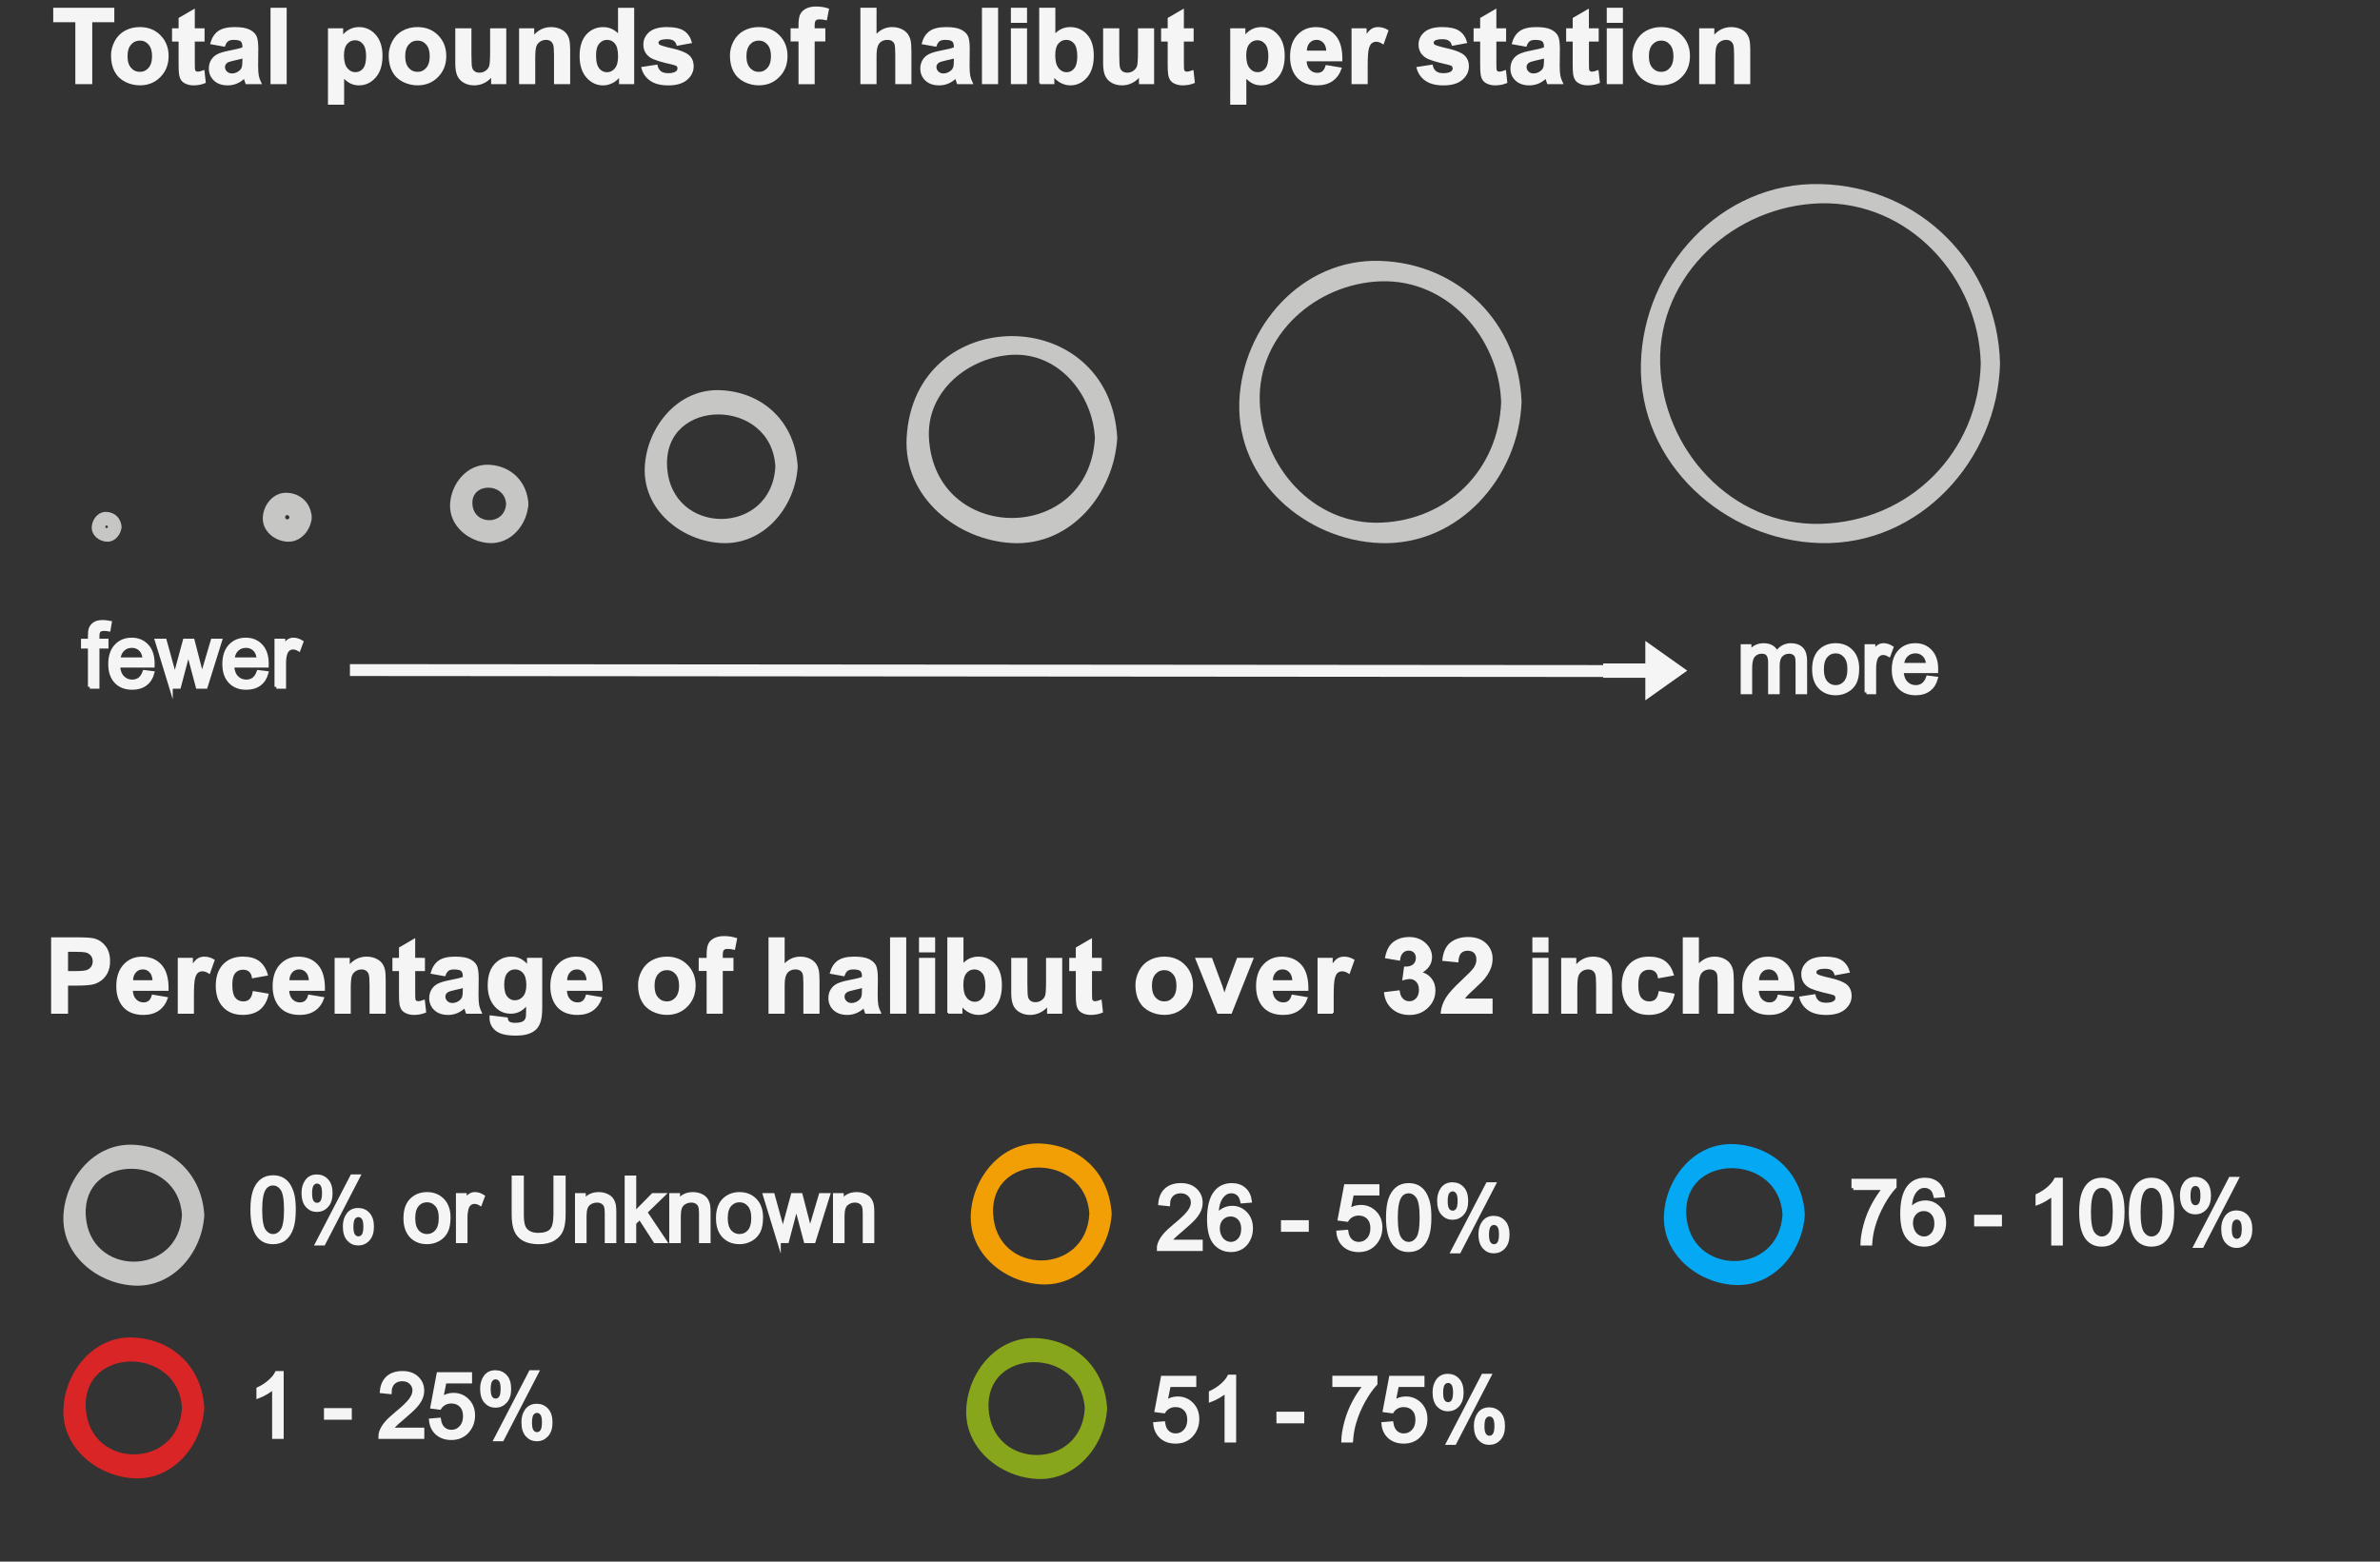 <?xml version="1.0" encoding="utf-8"?>
<!-- Generator: Adobe Illustrator 16.0.4, SVG Export Plug-In . SVG Version: 6.00 Build 0)  -->
<!DOCTYPE svg PUBLIC "-//W3C//DTD SVG 1.1//EN" "http://www.w3.org/Graphics/SVG/1.1/DTD/svg11.dtd">
<svg version="1.1" id="Layer_1" xmlns="http://www.w3.org/2000/svg" xmlns:xlink="http://www.w3.org/1999/xlink" x="0px" y="0px"
	 width="320px" height="210px" viewBox="0 0 320 210" enable-background="new 0 0 320 210" xml:space="preserve">
<rect x="0" y="0" width="320" height="210" fill="#333333" stroke="none"/>
<symbol  id="Arrow_25" viewBox="-22.859 -13.141 45.718 26.281">
	<polygon fill="none" points="-22.859,-13.141 22.859,-13.141 22.859,13.141 -22.859,13.141 	"/>
	<g>
		<polygon fill="#F5F5F5" points="-5.512,2.214 8.487,2.214 8.487,-3.877 22.405,4.15 8.487,12.172 8.487,6.085 -5.512,6.085 		"/>
	</g>
</symbol>
<g>
	<g>
		<path fill="#C6C6C5" d="M24.465,163.411c-0.449,8.335-12.486,8.335-12.935,0C11.081,155.07,24.019,155.113,24.465,163.411
			c0.104,1.924,3.104,1.935,3,0c-0.289-5.356-4.111-9.179-9.467-9.468c-5.346-0.289-9.203,4.545-9.468,9.468
			c-0.288,5.346,4.545,9.202,9.468,9.467c5.345,0.288,9.202-4.544,9.467-9.467C27.569,161.477,24.569,161.486,24.465,163.411z"/>
	</g>
</g>
<g enable-background="new    ">
	<path fill="#F5F5F5" stroke="#F5F5F5" stroke-width="0.5" stroke-miterlimit="10" d="M33.919,162.682
		c0-1.016,0.104-1.832,0.313-2.451s0.52-1.098,0.932-1.434s0.931-0.504,1.556-0.504c0.461,0,0.865,0.094,1.213,0.277
		c0.348,0.186,0.635,0.453,0.861,0.804s0.404,0.774,0.533,1.276s0.193,1.18,0.193,2.029c0,1.01-0.104,1.821-0.311,2.44
		c-0.207,0.618-0.517,1.098-0.929,1.437c-0.412,0.338-0.933,0.508-1.562,0.508c-0.828,0-1.479-0.297-1.951-0.893
		C34.202,165.459,33.919,164.295,33.919,162.682z M35.003,162.682c0,1.41,0.165,2.351,0.495,2.815s0.737,0.7,1.222,0.7
		c0.485,0,0.892-0.234,1.222-0.703s0.495-1.406,0.495-2.812c0-1.414-0.165-2.354-0.495-2.817s-0.741-0.696-1.233-0.696
		c-0.484,0-0.871,0.205-1.16,0.614C35.185,160.305,35.003,161.271,35.003,162.682z"/>
	<path fill="#F5F5F5" stroke="#F5F5F5" stroke-width="0.5" stroke-miterlimit="10" d="M40.792,160.391
		c0-0.613,0.154-1.135,0.463-1.562s0.756-0.646,1.342-0.646c0.539,0,0.985,0.192,1.339,0.577c0.354,0.386,0.53,0.95,0.53,1.696
		c0,0.727-0.179,1.286-0.536,1.679c-0.357,0.394-0.798,0.589-1.321,0.589c-0.52,0-0.952-0.191-1.298-0.578
		C40.965,161.757,40.792,161.172,40.792,160.391z M42.626,158.908c-0.262,0-0.479,0.113-0.653,0.34
		c-0.174,0.227-0.261,0.643-0.261,1.248c0,0.551,0.088,0.938,0.264,1.162c0.176,0.226,0.393,0.338,0.65,0.338
		c0.266,0,0.485-0.113,0.659-0.34c0.174-0.229,0.261-0.643,0.261-1.242c0-0.555-0.088-0.943-0.264-1.169
		C43.106,159.02,42.888,158.908,42.626,158.908z M42.632,167.234l4.699-9.055h0.855l-4.682,9.055H42.632z M46.347,164.902
		c0-0.617,0.154-1.142,0.463-1.567s0.758-0.642,1.348-0.642c0.539,0,0.985,0.19,1.339,0.576c0.354,0.385,0.53,0.949,0.53,1.695
		c0,0.729-0.179,1.286-0.536,1.68c-0.357,0.394-0.8,0.59-1.327,0.59c-0.52,0-0.952-0.194-1.298-0.584
		C46.52,166.262,46.347,165.68,46.347,164.902z M48.187,163.42c-0.266,0-0.485,0.113-0.659,0.34
		c-0.174,0.227-0.261,0.643-0.261,1.248c0,0.547,0.088,0.934,0.264,1.16c0.176,0.227,0.393,0.34,0.65,0.34
		c0.27,0,0.491-0.113,0.665-0.34c0.174-0.227,0.261-0.641,0.261-1.242c0-0.555-0.088-0.943-0.264-1.169
		C48.667,163.531,48.448,163.42,48.187,163.42z"/>
	<path fill="#F5F5F5" stroke="#F5F5F5" stroke-width="0.5" stroke-miterlimit="10" d="M54.497,163.807
		c0-1.152,0.32-2.006,0.961-2.561c0.535-0.461,1.188-0.691,1.957-0.691c0.855,0,1.555,0.28,2.098,0.842s0.814,1.334,0.814,2.322
		c0,0.801-0.12,1.432-0.36,1.891c-0.24,0.459-0.59,0.814-1.049,1.068s-0.96,0.381-1.503,0.381c-0.871,0-1.575-0.279-2.112-0.838
		C54.766,165.662,54.497,164.857,54.497,163.807z M55.581,163.807c0,0.797,0.174,1.396,0.521,1.791
		c0.347,0.395,0.785,0.594,1.312,0.594c0.523,0,0.959-0.198,1.307-0.598c0.348-0.398,0.521-1.006,0.521-1.822
		c0-0.77-0.175-1.353-0.524-1.748c-0.349-0.396-0.784-0.596-1.304-0.596c-0.527,0-0.965,0.197-1.312,0.592
		C55.755,162.415,55.581,163.01,55.581,163.807z"/>
	<path fill="#F5F5F5" stroke="#F5F5F5" stroke-width="0.5" stroke-miterlimit="10" d="M61.552,166.918v-6.223h0.949v0.941
		c0.242-0.439,0.466-0.73,0.671-0.873c0.205-0.141,0.431-0.211,0.677-0.211c0.355,0,0.717,0.113,1.084,0.342l-0.363,0.979
		c-0.258-0.152-0.516-0.229-0.773-0.229c-0.23,0-0.438,0.067-0.621,0.207c-0.183,0.139-0.314,0.332-0.393,0.576
		c-0.117,0.375-0.176,0.785-0.176,1.229v3.259L61.552,166.918L61.552,166.918z"/>
	<path fill="#F5F5F5" stroke="#F5F5F5" stroke-width="0.5" stroke-miterlimit="10" d="M74.665,158.328h1.137v4.963
		c0,0.863-0.098,1.549-0.293,2.057c-0.195,0.508-0.548,0.922-1.058,1.239c-0.51,0.317-1.179,0.478-2.007,0.478
		c-0.805,0-1.463-0.139-1.975-0.416c-0.512-0.275-0.877-0.678-1.096-1.203c-0.219-0.524-0.328-1.242-0.328-2.152v-4.964h1.137v4.957
		c0,0.746,0.069,1.296,0.208,1.647c0.139,0.354,0.377,0.627,0.715,0.817s0.751,0.287,1.239,0.287c0.836,0,1.432-0.188,1.787-0.567
		c0.355-0.38,0.533-1.107,0.533-2.188L74.665,158.328L74.665,158.328z"/>
	<path fill="#F5F5F5" stroke="#F5F5F5" stroke-width="0.5" stroke-miterlimit="10" d="M77.56,166.918v-6.223h0.949v0.885
		c0.457-0.684,1.117-1.025,1.98-1.025c0.375,0,0.72,0.067,1.034,0.202c0.314,0.136,0.55,0.312,0.706,0.53
		c0.156,0.218,0.266,0.479,0.328,0.779c0.039,0.193,0.059,0.537,0.059,1.023v3.826h-1.055v-3.785c0-0.43-0.041-0.751-0.123-0.964
		s-0.228-0.383-0.437-0.51c-0.209-0.128-0.454-0.19-0.735-0.19c-0.449,0-0.837,0.145-1.163,0.43
		c-0.326,0.283-0.489,0.824-0.489,1.623v3.396L77.56,166.918L77.56,166.918z"/>
	<path fill="#F5F5F5" stroke="#F5F5F5" stroke-width="0.5" stroke-miterlimit="10" d="M84.239,166.918v-8.59h1.055v4.898
		l2.496-2.531h1.365l-2.379,2.309l2.619,3.914h-1.301l-2.057-3.182l-0.744,0.715v2.467H84.239L84.239,166.918z"/>
	<path fill="#F5F5F5" stroke="#F5F5F5" stroke-width="0.5" stroke-miterlimit="10" d="M90.233,166.918v-6.223h0.949v0.885
		c0.457-0.684,1.117-1.025,1.98-1.025c0.375,0,0.72,0.067,1.034,0.202c0.314,0.136,0.55,0.312,0.706,0.53
		c0.156,0.218,0.266,0.479,0.328,0.779c0.039,0.193,0.059,0.537,0.059,1.023v3.826h-1.055v-3.785c0-0.43-0.041-0.751-0.123-0.964
		s-0.228-0.383-0.437-0.51c-0.209-0.128-0.454-0.19-0.735-0.19c-0.449,0-0.837,0.145-1.163,0.43
		c-0.326,0.283-0.489,0.824-0.489,1.623v3.396L90.233,166.918L90.233,166.918z"/>
	<path fill="#F5F5F5" stroke="#F5F5F5" stroke-width="0.5" stroke-miterlimit="10" d="M96.515,163.807
		c0-1.152,0.32-2.006,0.961-2.561c0.535-0.461,1.188-0.691,1.957-0.691c0.855,0,1.555,0.28,2.098,0.842
		c0.543,0.562,0.814,1.334,0.814,2.322c0,0.801-0.12,1.432-0.36,1.891c-0.24,0.459-0.59,0.814-1.049,1.068s-0.96,0.381-1.503,0.381
		c-0.871,0-1.575-0.279-2.112-0.838C96.784,165.662,96.515,164.857,96.515,163.807z M97.599,163.807
		c0,0.797,0.174,1.396,0.521,1.791c0.347,0.396,0.785,0.594,1.312,0.594c0.523,0,0.959-0.198,1.307-0.598
		c0.348-0.398,0.521-1.006,0.521-1.822c0-0.77-0.175-1.353-0.524-1.748c-0.349-0.396-0.784-0.596-1.304-0.596
		c-0.527,0-0.965,0.197-1.312,0.592C97.773,162.415,97.599,163.01,97.599,163.807z"/>
	<path fill="#F5F5F5" stroke="#F5F5F5" stroke-width="0.5" stroke-miterlimit="10" d="M104.729,166.918l-1.904-6.223h1.09
		l0.99,3.592l0.369,1.336c0.016-0.066,0.123-0.494,0.322-1.283l0.99-3.645h1.084l0.932,3.607l0.311,1.188l0.357-1.2l1.066-3.6h1.025
		l-1.945,6.225h-1.096l-0.99-3.729l-0.24-1.061l-1.26,4.787h-1.101V166.918z"/>
	<path fill="#F5F5F5" stroke="#F5F5F5" stroke-width="0.5" stroke-miterlimit="10" d="M112.247,166.918v-6.223h0.949v0.885
		c0.457-0.684,1.117-1.025,1.98-1.025c0.375,0,0.72,0.067,1.034,0.202c0.314,0.136,0.55,0.312,0.706,0.53
		c0.156,0.218,0.266,0.479,0.328,0.779c0.039,0.193,0.059,0.537,0.059,1.023v3.826h-1.055v-3.785c0-0.43-0.041-0.751-0.123-0.964
		s-0.228-0.383-0.437-0.51c-0.209-0.128-0.454-0.19-0.735-0.19c-0.449,0-0.837,0.145-1.163,0.43
		c-0.326,0.283-0.489,0.824-0.489,1.623v3.396L112.247,166.918L112.247,166.918z"/>
</g>
<g>
	<g>
		<path fill="#88A61B" d="M145.853,189.411c-0.449,8.335-12.486,8.335-12.935,0C132.468,181.07,145.406,181.113,145.853,189.411
			c0.104,1.924,3.104,1.935,3,0c-0.289-5.356-4.111-9.179-9.467-9.468c-5.346-0.289-9.203,4.545-9.468,9.468
			c-0.288,5.346,4.545,9.202,9.468,9.467c5.345,0.288,9.202-4.544,9.467-9.467C148.957,187.477,145.956,187.486,145.853,189.411z"/>
	</g>
</g>
<g enable-background="new    ">
	<path fill="#F5F5F5" stroke="#F5F5F5" stroke-width="0.5" stroke-miterlimit="10" d="M155.307,191.479l1.107-0.094
		c0.082,0.539,0.272,0.944,0.571,1.217c0.299,0.271,0.659,0.406,1.081,0.406c0.508,0,0.938-0.191,1.289-0.574
		s0.527-0.891,0.527-1.521c0-0.604-0.169-1.076-0.507-1.426c-0.338-0.348-0.78-0.521-1.327-0.521c-0.34,0-0.646,0.077-0.92,0.231
		s-0.488,0.354-0.645,0.601l-0.99-0.129l0.832-4.412h4.271v1.009h-3.428l-0.463,2.31c0.516-0.359,1.057-0.539,1.623-0.539
		c0.75,0,1.383,0.26,1.898,0.778c0.515,0.52,0.773,1.188,0.773,2.004c0,0.777-0.228,1.449-0.68,2.017
		c-0.551,0.694-1.303,1.043-2.256,1.043c-0.781,0-1.419-0.219-1.913-0.655C155.656,192.783,155.377,192.201,155.307,191.479z"/>
	<path fill="#F5F5F5" stroke="#F5F5F5" stroke-width="0.5" stroke-miterlimit="10" d="M165.953,193.729h-1.055v-6.721
		c-0.254,0.242-0.588,0.484-1,0.727c-0.412,0.244-0.781,0.425-1.109,0.545v-1.02c0.59-0.277,1.105-0.613,1.547-1.008
		s0.754-0.777,0.938-1.148h0.683L165.953,193.729L165.953,193.729z"/>
	<path fill="#F5F5F5" stroke="#F5F5F5" stroke-width="0.5" stroke-miterlimit="10" d="M171.871,191.15v-1.062h3.24v1.062H171.871z"
		/>
	<path fill="#F5F5F5" stroke="#F5F5F5" stroke-width="0.5" stroke-miterlimit="10" d="M179.389,186.264v-1.014h5.562v0.82
		c-0.549,0.582-1.09,1.354-1.626,2.318c-0.537,0.967-0.952,1.957-1.245,2.979c-0.211,0.719-0.348,1.506-0.404,2.361h-1.084
		c0.014-0.678,0.146-1.492,0.396-2.449c0.255-0.957,0.619-1.881,1.095-2.771c0.476-0.889,0.979-1.638,1.517-2.247L179.389,186.264
		L179.389,186.264z"/>
	<path fill="#F5F5F5" stroke="#F5F5F5" stroke-width="0.5" stroke-miterlimit="10" d="M185.992,191.479l1.107-0.094
		c0.082,0.539,0.271,0.944,0.568,1.217c0.299,0.271,0.659,0.406,1.081,0.406c0.508,0,0.938-0.191,1.289-0.574
		s0.524-0.891,0.524-1.521c0-0.604-0.168-1.076-0.506-1.426c-0.338-0.348-0.781-0.521-1.328-0.521c-0.34,0-0.646,0.077-0.92,0.231
		c-0.271,0.154-0.485,0.354-0.645,0.601l-0.99-0.129l0.832-4.412h4.271v1.009h-3.428l-0.464,2.31
		c0.517-0.359,1.058-0.539,1.623-0.539c0.75,0,1.384,0.26,1.896,0.778c0.515,0.52,0.771,1.188,0.771,2.004
		c0,0.777-0.227,1.449-0.68,2.017c-0.551,0.694-1.303,1.043-2.256,1.043c-0.781,0-1.42-0.219-1.913-0.655
		C186.333,192.785,186.062,192.201,185.992,191.479z"/>
	<path fill="#F5F5F5" stroke="#F5F5F5" stroke-width="0.5" stroke-miterlimit="10" d="M192.865,187.201
		c0-0.613,0.154-1.135,0.463-1.564c0.309-0.429,0.756-0.645,1.342-0.645c0.539,0,0.984,0.191,1.339,0.576
		c0.354,0.386,0.53,0.951,0.53,1.695c0,0.729-0.18,1.286-0.536,1.68s-0.798,0.59-1.321,0.59c-0.52,0-0.951-0.193-1.298-0.58
		C193.038,188.566,192.865,187.982,192.865,187.201z M194.699,185.719c-0.262,0-0.479,0.113-0.653,0.34
		c-0.174,0.229-0.261,0.645-0.261,1.248c0,0.551,0.088,0.938,0.264,1.164c0.176,0.225,0.393,0.336,0.65,0.336
		c0.266,0,0.484-0.113,0.658-0.34c0.175-0.227,0.262-0.641,0.262-1.242c0-0.555-0.088-0.942-0.264-1.168
		S194.961,185.719,194.699,185.719z M194.705,194.045l4.699-9.053h0.854l-4.682,9.053H194.705z M198.42,191.713
		c0-0.617,0.154-1.141,0.463-1.566c0.309-0.428,0.758-0.643,1.348-0.643c0.539,0,0.985,0.191,1.34,0.577
		c0.354,0.385,0.529,0.95,0.529,1.696c0,0.727-0.179,1.285-0.535,1.679c-0.355,0.394-0.801,0.589-1.328,0.589
		c-0.52,0-0.949-0.193-1.297-0.583C198.593,193.072,198.42,192.49,198.42,191.713z M200.26,190.23c-0.266,0-0.484,0.112-0.658,0.34
		c-0.175,0.228-0.262,0.644-0.262,1.248c0,0.547,0.088,0.935,0.264,1.16c0.176,0.227,0.396,0.34,0.65,0.34
		c0.27,0,0.491-0.112,0.665-0.34s0.261-0.642,0.261-1.242c0-0.555-0.088-0.943-0.264-1.168
		C200.74,190.343,200.521,190.23,200.26,190.23z"/>
</g>
<g>
	<g>
		<path fill="#D92525" d="M24.465,189.329c-0.449,8.334-12.486,8.334-12.935,0C11.081,180.986,24.019,181.031,24.465,189.329
			c0.104,1.924,3.104,1.935,3,0c-0.289-5.356-4.111-9.181-9.467-9.47c-5.346-0.287-9.203,4.547-9.468,9.47
			c-0.288,5.345,4.545,9.2,9.468,9.466c5.344,0.288,9.202-4.544,9.467-9.466C27.569,187.395,24.569,187.404,24.465,189.329z"/>
	</g>
</g>
<g enable-background="new    ">
	<path fill="#F5F5F5" stroke="#F5F5F5" stroke-width="0.5" stroke-miterlimit="10" d="M37.892,193.245h-1.055v-6.722
		c-0.254,0.242-0.587,0.483-0.999,0.728s-0.782,0.424-1.11,0.545v-1.021c0.59-0.276,1.105-0.612,1.547-1.008
		s0.754-0.777,0.938-1.147h0.68L37.892,193.245L37.892,193.245z"/>
	<path fill="#F5F5F5" stroke="#F5F5F5" stroke-width="0.5" stroke-miterlimit="10" d="M43.81,190.667v-1.062h3.24v1.062H43.81z"/>
	<path fill="#F5F5F5" stroke="#F5F5F5" stroke-width="0.5" stroke-miterlimit="10" d="M56.8,192.232v1.014h-5.678
		c-0.008-0.254,0.033-0.498,0.123-0.732c0.145-0.387,0.376-0.768,0.694-1.143s0.778-0.809,1.38-1.301
		c0.934-0.768,1.564-1.373,1.893-1.819s0.492-0.87,0.492-1.269c0-0.418-0.149-0.771-0.448-1.06
		c-0.299-0.286-0.688-0.432-1.169-0.432c-0.508,0-0.914,0.151-1.219,0.457c-0.305,0.306-0.459,0.728-0.463,1.267l-1.084-0.109
		c0.074-0.811,0.354-1.426,0.838-1.851c0.484-0.424,1.135-0.636,1.951-0.636c0.824,0,1.477,0.229,1.957,0.686
		s0.721,1.023,0.721,1.699c0,0.344-0.07,0.684-0.211,1.016c-0.141,0.332-0.374,0.682-0.7,1.049s-0.868,0.871-1.626,1.512
		c-0.633,0.531-1.039,0.893-1.219,1.081c-0.18,0.188-0.328,0.38-0.445,0.571H56.8L56.8,192.232z"/>
	<path fill="#F5F5F5" stroke="#F5F5F5" stroke-width="0.5" stroke-miterlimit="10" d="M57.931,190.995l1.107-0.095
		c0.082,0.539,0.272,0.943,0.571,1.217c0.299,0.271,0.659,0.406,1.081,0.406c0.508,0,0.938-0.19,1.289-0.574
		c0.351-0.383,0.527-0.891,0.527-1.522c0-0.603-0.169-1.075-0.507-1.424s-0.78-0.521-1.327-0.521c-0.34,0-0.646,0.076-0.92,0.229
		c-0.274,0.154-0.488,0.354-0.645,0.603l-0.99-0.129l0.832-4.412h4.271v1.008h-3.428l-0.463,2.309
		c0.516-0.359,1.057-0.539,1.623-0.539c0.75,0,1.383,0.26,1.898,0.779s0.773,1.188,0.773,2.004c0,0.777-0.227,1.449-0.68,2.016
		c-0.551,0.695-1.303,1.043-2.256,1.043c-0.781,0-1.419-0.219-1.913-0.656C58.28,192.3,58.001,191.718,57.931,190.995z"/>
	<path fill="#F5F5F5" stroke="#F5F5F5" stroke-width="0.5" stroke-miterlimit="10" d="M64.804,186.718
		c0-0.612,0.154-1.135,0.463-1.563c0.309-0.43,0.756-0.646,1.342-0.646c0.539,0,0.985,0.192,1.339,0.577
		c0.354,0.385,0.53,0.95,0.53,1.695c0,0.728-0.179,1.287-0.536,1.68s-0.798,0.589-1.321,0.589c-0.52,0-0.952-0.192-1.298-0.579
		C64.977,188.083,64.804,187.499,64.804,186.718z M66.638,185.234c-0.262,0-0.479,0.113-0.653,0.34
		c-0.174,0.228-0.261,0.644-0.261,1.248c0,0.552,0.088,0.938,0.264,1.164c0.176,0.225,0.393,0.336,0.65,0.336
		c0.266,0,0.485-0.112,0.659-0.34c0.174-0.228,0.261-0.642,0.261-1.242c0-0.555-0.088-0.943-0.264-1.168
		C67.118,185.348,66.899,185.234,66.638,185.234z M66.644,193.562l4.699-9.055h0.855l-4.682,9.055H66.644z M70.358,191.23
		c0-0.617,0.154-1.142,0.463-1.567c0.309-0.427,0.758-0.642,1.348-0.642c0.539,0,0.985,0.19,1.339,0.576
		c0.354,0.385,0.53,0.949,0.53,1.695c0,0.729-0.179,1.286-0.536,1.68c-0.357,0.393-0.8,0.59-1.327,0.59
		c-0.52,0-0.952-0.195-1.298-0.584C70.531,192.59,70.358,192.007,70.358,191.23z M72.198,189.747c-0.266,0-0.485,0.112-0.659,0.34
		s-0.261,0.644-0.261,1.248c0,0.547,0.088,0.935,0.264,1.16s0.393,0.34,0.65,0.34c0.27,0,0.491-0.112,0.665-0.34
		c0.174-0.228,0.261-0.642,0.261-1.242c0-0.556-0.088-0.944-0.264-1.169S72.46,189.747,72.198,189.747z"/>
</g>
<g>
	<g>
		<path fill="#05A8F2" d="M239.662,163.329c-0.449,8.334-12.485,8.334-12.936,0C226.277,154.986,239.215,155.031,239.662,163.329
			c0.104,1.924,3.104,1.935,3,0c-0.288-5.356-4.11-9.181-9.467-9.47c-5.346-0.287-9.203,4.547-9.469,9.47
			c-0.287,5.345,4.547,9.2,9.469,9.466c5.344,0.288,9.201-4.544,9.467-9.466C242.768,161.395,239.766,161.404,239.662,163.329z"/>
	</g>
</g>
<g enable-background="new    ">
	<path fill="#F5F5F5" stroke="#F5F5F5" stroke-width="0.5" stroke-miterlimit="10" d="M249.188,159.779v-1.014h5.562v0.819
		c-0.547,0.582-1.089,1.354-1.626,2.319c-0.537,0.966-0.952,1.957-1.245,2.978c-0.211,0.72-0.346,1.507-0.402,2.361h-1.084
		c0.012-0.677,0.146-1.492,0.396-2.449s0.615-1.88,1.093-2.771c0.478-0.889,0.979-1.637,1.517-2.246h-4.211V159.779z"/>
	<path fill="#F5F5F5" stroke="#F5F5F5" stroke-width="0.5" stroke-miterlimit="10" d="M261.264,160.759l-1.05,0.082
		c-0.094-0.414-0.228-0.715-0.397-0.901c-0.283-0.301-0.637-0.451-1.055-0.451c-0.337,0-0.632,0.095-0.886,0.281
		c-0.332,0.242-0.594,0.597-0.785,1.062c-0.19,0.465-0.291,1.127-0.299,1.985c0.254-0.387,0.563-0.674,0.933-0.86
		c0.367-0.188,0.752-0.281,1.153-0.281c0.703,0,1.302,0.261,1.796,0.775c0.494,0.518,0.741,1.188,0.741,2.008
		c0,0.539-0.116,1.04-0.349,1.503c-0.233,0.463-0.553,0.816-0.959,1.062c-0.405,0.246-0.867,0.369-1.383,0.369
		c-0.879,0-1.598-0.324-2.149-0.971c-0.554-0.646-0.832-1.712-0.832-3.195c0-1.66,0.307-2.867,0.92-3.621
		c0.534-0.655,1.256-0.983,2.162-0.983c0.676,0,1.229,0.188,1.661,0.567S261.177,160.091,261.264,160.759z M256.956,164.462
		c0,0.362,0.077,0.711,0.231,1.043c0.151,0.332,0.369,0.585,0.646,0.759s0.567,0.262,0.873,0.262c0.444,0,0.828-0.18,1.147-0.539
		c0.318-0.358,0.479-0.848,0.479-1.465c0-0.595-0.158-1.062-0.477-1.403c-0.315-0.341-0.715-0.513-1.193-0.513
		s-0.883,0.17-1.213,0.513C257.12,163.46,256.956,163.906,256.956,164.462z"/>
	<path fill="#F5F5F5" stroke="#F5F5F5" stroke-width="0.5" stroke-miterlimit="10" d="M265.682,164.667v-1.062h3.239v1.062H265.682z
		"/>
	<path fill="#F5F5F5" stroke="#F5F5F5" stroke-width="0.5" stroke-miterlimit="10" d="M277.102,167.245h-1.056v-6.722
		c-0.254,0.242-0.587,0.483-0.999,0.728s-0.781,0.424-1.109,0.545v-1.021c0.59-0.276,1.104-0.612,1.547-1.008
		c0.441-0.396,0.754-0.777,0.938-1.147h0.681v8.625H277.102z"/>
	<path fill="#F5F5F5" stroke="#F5F5F5" stroke-width="0.5" stroke-miterlimit="10" d="M279.802,163.009
		c0-1.017,0.104-1.833,0.313-2.452s0.52-1.097,0.932-1.433s0.932-0.504,1.557-0.504c0.461,0,0.864,0.093,1.213,0.278
		c0.35,0.185,0.637,0.453,0.86,0.803c0.226,0.35,0.404,0.775,0.533,1.277s0.192,1.178,0.192,2.028c0,1.009-0.104,1.821-0.312,2.438
		c-0.207,0.619-0.518,1.1-0.929,1.438c-0.412,0.338-0.935,0.508-1.562,0.508c-0.828,0-1.479-0.298-1.951-0.892
		C280.085,165.786,279.802,164.622,279.802,163.009z M280.886,163.009c0,1.41,0.165,2.349,0.495,2.815
		c0.33,0.466,0.737,0.699,1.223,0.699c0.484,0,0.894-0.233,1.224-0.703c0.327-0.469,0.493-1.405,0.493-2.812
		c0-1.414-0.166-2.354-0.493-2.816c-0.33-0.465-0.741-0.697-1.233-0.697c-0.482,0-0.869,0.205-1.158,0.615
		C281.066,160.632,280.886,161.6,280.886,163.009z"/>
	<path fill="#F5F5F5" stroke="#F5F5F5" stroke-width="0.5" stroke-miterlimit="10" d="M286.477,163.009
		c0-1.017,0.104-1.833,0.312-2.452c0.209-0.619,0.52-1.097,0.932-1.433s0.932-0.504,1.557-0.504c0.463,0,0.865,0.093,1.215,0.278
		c0.348,0.185,0.635,0.453,0.859,0.803c0.228,0.35,0.403,0.775,0.532,1.277c0.13,0.502,0.193,1.178,0.193,2.028
		c0,1.009-0.104,1.821-0.312,2.438c-0.207,0.619-0.519,1.1-0.931,1.438s-0.935,0.508-1.562,0.508c-0.828,0-1.479-0.298-1.951-0.892
		C286.759,165.786,286.477,164.622,286.477,163.009z M287.561,163.009c0,1.41,0.164,2.349,0.494,2.815
		c0.33,0.466,0.737,0.699,1.223,0.699c0.484,0,0.894-0.233,1.224-0.703c0.33-0.469,0.495-1.405,0.495-2.812
		c0-1.414-0.165-2.354-0.495-2.816c-0.33-0.465-0.741-0.697-1.231-0.697c-0.484,0-0.871,0.205-1.16,0.615
		C287.741,160.632,287.561,161.6,287.561,163.009z"/>
	<path fill="#F5F5F5" stroke="#F5F5F5" stroke-width="0.5" stroke-miterlimit="10" d="M293.35,160.718
		c0-0.612,0.153-1.135,0.463-1.563c0.311-0.43,0.756-0.646,1.344-0.646c0.537,0,0.982,0.192,1.339,0.577
		c0.354,0.385,0.528,0.95,0.528,1.695c0,0.728-0.18,1.287-0.537,1.68c-0.354,0.393-0.797,0.589-1.318,0.589
		s-0.952-0.192-1.298-0.579C293.521,162.083,293.35,161.499,293.35,160.718z M295.184,159.234c-0.263,0-0.479,0.113-0.654,0.34
		c-0.174,0.228-0.26,0.644-0.26,1.248c0,0.552,0.088,0.938,0.266,1.164c0.176,0.225,0.393,0.336,0.648,0.336
		c0.268,0,0.484-0.112,0.658-0.34s0.262-0.642,0.262-1.242c0-0.555-0.088-0.943-0.265-1.168
		C295.663,159.348,295.443,159.234,295.184,159.234z M295.188,167.562l4.699-9.055h0.855l-4.682,9.055H295.188z M298.902,165.23
		c0-0.617,0.154-1.142,0.464-1.567c0.309-0.427,0.758-0.642,1.348-0.642c0.539,0,0.985,0.19,1.339,0.576
		c0.354,0.385,0.53,0.949,0.53,1.695c0,0.729-0.179,1.286-0.536,1.68c-0.357,0.393-0.8,0.59-1.326,0.59
		c-0.521,0-0.953-0.195-1.299-0.584C299.076,166.589,298.902,166.007,298.902,165.23z M300.743,163.747
		c-0.267,0-0.485,0.112-0.659,0.34s-0.261,0.644-0.261,1.248c0,0.547,0.088,0.935,0.264,1.16c0.177,0.226,0.394,0.34,0.649,0.34
		c0.271,0,0.492-0.112,0.666-0.34s0.261-0.642,0.261-1.242c0-0.556-0.088-0.944-0.265-1.169
		C301.223,163.859,301.005,163.747,300.743,163.747z"/>
</g>
<g>
	<g>
		<path fill="#F29F05" d="M146.465,163.245c-0.449,8.336-12.486,8.336-12.935,0C133.081,154.904,146.019,154.947,146.465,163.245
			c0.104,1.924,3.104,1.935,3,0c-0.289-5.356-4.111-9.179-9.467-9.468c-5.346-0.289-9.203,4.545-9.468,9.468
			c-0.288,5.345,4.545,9.202,9.468,9.468c5.345,0.288,9.202-4.546,9.467-9.468C149.569,161.311,146.569,161.32,146.465,163.245z"/>
	</g>
</g>
<g enable-background="new    ">
	<path fill="#F5F5F5" stroke="#F5F5F5" stroke-width="0.5" stroke-miterlimit="10" d="M161.462,166.959v1.014h-5.678
		c-0.008-0.254,0.033-0.498,0.123-0.731c0.145-0.388,0.376-0.769,0.694-1.144s0.778-0.809,1.38-1.301
		c0.934-0.766,1.564-1.372,1.893-1.818s0.492-0.871,0.492-1.27c0-0.418-0.149-0.771-0.448-1.059
		c-0.299-0.289-0.688-0.432-1.169-0.432c-0.508,0-0.914,0.152-1.219,0.457c-0.305,0.307-0.459,0.729-0.463,1.268l-1.084-0.111
		c0.074-0.809,0.354-1.426,0.838-1.85c0.484-0.424,1.135-0.637,1.951-0.637c0.824,0,1.477,0.229,1.957,0.688
		c0.48,0.457,0.724,1.021,0.724,1.699c0,0.344-0.07,0.682-0.211,1.014c-0.144,0.332-0.374,0.682-0.7,1.049s-0.868,0.871-1.626,1.512
		c-0.633,0.531-1.039,0.894-1.219,1.082c-0.18,0.188-0.328,0.379-0.445,0.57H161.462z"/>
	<path fill="#F5F5F5" stroke="#F5F5F5" stroke-width="0.5" stroke-miterlimit="10" d="M168.064,161.486l-1.049,0.082
		c-0.096-0.414-0.229-0.715-0.397-0.902c-0.285-0.301-0.638-0.451-1.056-0.451c-0.336,0-0.631,0.094-0.887,0.281
		c-0.33,0.242-0.594,0.596-0.783,1.061c-0.19,0.465-0.291,1.127-0.301,1.986c0.256-0.387,0.564-0.674,0.934-0.861
		c0.369-0.187,0.752-0.281,1.154-0.281c0.701,0,1.303,0.261,1.797,0.776c0.494,0.517,0.738,1.187,0.738,2.007
		c0,0.539-0.113,1.041-0.349,1.504c-0.233,0.463-0.554,0.816-0.958,1.062c-0.406,0.246-0.867,0.369-1.385,0.369
		c-0.879,0-1.596-0.323-2.148-0.971c-0.555-0.646-0.832-1.711-0.832-3.195c0-1.66,0.309-2.867,0.92-3.621
		c0.535-0.656,1.258-0.984,2.162-0.984c0.677,0,1.229,0.189,1.661,0.568C167.718,160.295,167.979,160.818,168.064,161.486z
		 M163.759,165.189c0,0.362,0.077,0.711,0.231,1.043s0.369,0.586,0.646,0.76c0.275,0.174,0.566,0.261,0.871,0.261
		c0.445,0,0.828-0.181,1.148-0.539c0.318-0.358,0.479-0.849,0.479-1.465c0-0.595-0.158-1.062-0.476-1.403
		c-0.317-0.341-0.716-0.513-1.195-0.513c-0.478,0-0.881,0.171-1.213,0.513C163.923,164.188,163.759,164.635,163.759,165.189z"/>
	<path fill="#F5F5F5" stroke="#F5F5F5" stroke-width="0.5" stroke-miterlimit="10" d="M172.482,165.395v-1.061h3.24v1.061H172.482z"
		/>
	<path fill="#F5F5F5" stroke="#F5F5F5" stroke-width="0.5" stroke-miterlimit="10" d="M179.932,165.723l1.106-0.094
		c0.082,0.539,0.272,0.943,0.571,1.217c0.299,0.272,0.658,0.406,1.08,0.406c0.508,0,0.938-0.191,1.289-0.574
		c0.351-0.383,0.525-0.891,0.525-1.523c0-0.602-0.169-1.074-0.507-1.424c-0.338-0.348-0.78-0.521-1.327-0.521
		c-0.34,0-0.646,0.077-0.92,0.231c-0.273,0.152-0.486,0.354-0.646,0.601l-0.988-0.129l0.832-4.412h4.271v1.008h-3.428l-0.463,2.31
		c0.519-0.358,1.057-0.539,1.623-0.539c0.75,0,1.383,0.261,1.896,0.779c0.518,0.519,0.773,1.188,0.773,2.004
		c0,0.776-0.227,1.449-0.68,2.017c-0.551,0.694-1.303,1.043-2.256,1.043c-0.781,0-1.42-0.22-1.914-0.656
		S180.001,166.445,179.932,165.723z"/>
	<path fill="#F5F5F5" stroke="#F5F5F5" stroke-width="0.5" stroke-miterlimit="10" d="M186.604,163.736
		c0-1.018,0.104-1.834,0.313-2.453c0.209-0.618,0.521-1.096,0.933-1.432c0.412-0.338,0.93-0.506,1.555-0.506
		c0.464,0,0.865,0.094,1.216,0.278c0.348,0.187,0.635,0.453,0.858,0.803c0.229,0.351,0.404,0.775,0.533,1.277
		s0.193,1.179,0.193,2.028c0,1.009-0.104,1.822-0.311,2.44c-0.207,0.619-0.52,1.099-0.932,1.437
		c-0.411,0.338-0.934,0.507-1.562,0.507c-0.826,0-1.479-0.298-1.949-0.892C186.889,166.514,186.604,165.35,186.604,163.736z
		 M187.688,163.736c0,1.41,0.166,2.349,0.496,2.813c0.33,0.468,0.736,0.7,1.221,0.7c0.486,0,0.895-0.232,1.225-0.703
		c0.33-0.469,0.495-1.404,0.495-2.812c0-1.414-0.165-2.354-0.495-2.817s-0.738-0.696-1.23-0.696c-0.484,0-0.871,0.204-1.16,0.614
		C187.87,161.359,187.688,162.326,187.688,163.736z"/>
	<path fill="#F5F5F5" stroke="#F5F5F5" stroke-width="0.5" stroke-miterlimit="10" d="M193.479,161.445
		c0-0.613,0.153-1.135,0.463-1.564c0.311-0.429,0.758-0.645,1.344-0.645c0.539,0,0.982,0.19,1.339,0.576
		c0.354,0.385,0.528,0.949,0.528,1.695c0,0.729-0.18,1.286-0.534,1.68c-0.356,0.394-0.8,0.59-1.321,0.59s-0.951-0.193-1.298-0.58
		C193.65,162.811,193.479,162.227,193.479,161.445z M195.312,159.963c-0.265,0-0.479,0.113-0.653,0.34
		c-0.175,0.227-0.261,0.643-0.261,1.248c0,0.551,0.088,0.938,0.264,1.163s0.393,0.337,0.65,0.337c0.266,0,0.482-0.113,0.658-0.34
		c0.174-0.227,0.262-0.641,0.262-1.242c0-0.555-0.088-0.943-0.267-1.169C195.792,160.074,195.573,159.963,195.312,159.963z
		 M195.316,168.289l4.699-9.053h0.854l-4.684,9.053H195.316z M199.032,165.957c0-0.617,0.153-1.141,0.463-1.566
		c0.31-0.427,0.758-0.643,1.348-0.643c0.539,0,0.985,0.191,1.339,0.576c0.354,0.386,0.53,0.951,0.53,1.697
		c0,0.727-0.179,1.285-0.536,1.678c-0.357,0.394-0.8,0.59-1.326,0.59c-0.521,0-0.953-0.193-1.299-0.583
		S199.032,166.734,199.032,165.957z M200.872,164.475c-0.267,0-0.485,0.113-0.659,0.34c-0.174,0.229-0.261,0.645-0.261,1.248
		c0,0.547,0.088,0.936,0.264,1.16c0.177,0.228,0.394,0.34,0.65,0.34c0.271,0,0.491-0.112,0.665-0.34
		c0.174-0.227,0.261-0.641,0.261-1.242c0-0.555-0.088-0.942-0.265-1.168C201.352,164.587,201.134,164.475,200.872,164.475z"/>
</g>
<g enable-background="new    ">
	<path fill="#F5F5F5" stroke="#F5F5F5" stroke-width="0.25" stroke-miterlimit="10" d="M6.999,136.191V126.17h3.247
		c1.23,0,2.033,0.051,2.406,0.15c0.574,0.148,1.055,0.478,1.442,0.979c0.387,0.504,0.581,1.154,0.581,1.952
		c0,0.615-0.112,1.133-0.335,1.552c-0.223,0.42-0.507,0.748-0.851,0.988c-0.344,0.236-0.694,0.396-1.049,0.477
		c-0.483,0.096-1.183,0.144-2.099,0.144H9.022v3.78H6.999L6.999,136.191z M9.022,127.865v2.844h1.107c0.797,0,1.331-0.053,1.6-0.157
		c0.269-0.104,0.479-0.269,0.632-0.491c0.153-0.224,0.229-0.482,0.229-0.778c0-0.364-0.107-0.666-0.321-0.902
		c-0.214-0.235-0.485-0.385-0.813-0.442c-0.242-0.049-0.727-0.07-1.456-0.07H9.022V127.865z"/>
	<path fill="#F5F5F5" stroke="#F5F5F5" stroke-width="0.25" stroke-miterlimit="10" d="M20.527,133.881l1.914,0.321
		c-0.246,0.702-0.635,1.235-1.166,1.603c-0.531,0.367-1.195,0.551-1.993,0.551c-1.262,0-2.197-0.412-2.803-1.235
		c-0.479-0.661-0.718-1.495-0.718-2.502c0-1.203,0.314-2.146,0.943-2.827s1.424-1.021,2.386-1.021c1.08,0,1.932,0.355,2.557,1.069
		c0.625,0.713,0.923,1.806,0.896,3.276h-4.812c0.014,0.57,0.168,1.014,0.465,1.33c0.296,0.315,0.666,0.476,1.107,0.476
		c0.301,0,0.554-0.082,0.759-0.246S20.422,134.245,20.527,133.881z M20.637,131.939c-0.014-0.557-0.157-0.979-0.431-1.269
		c-0.273-0.29-0.606-0.437-0.998-0.437c-0.419,0-0.766,0.152-1.039,0.459s-0.408,0.721-0.403,1.244h2.871V131.939z"/>
	<path fill="#F5F5F5" stroke="#F5F5F5" stroke-width="0.25" stroke-miterlimit="10" d="M25.948,136.191h-1.921v-7.26h1.784v1.031
		c0.305-0.486,0.58-0.811,0.824-0.964c0.244-0.155,0.521-0.231,0.831-0.231c0.438,0,0.859,0.121,1.265,0.361l-0.595,1.676
		c-0.324-0.211-0.625-0.314-0.902-0.314c-0.269,0-0.497,0.074-0.684,0.224c-0.187,0.147-0.334,0.415-0.441,0.804
		c-0.107,0.387-0.161,1.197-0.161,2.435V136.191z"/>
	<path fill="#F5F5F5" stroke="#F5F5F5" stroke-width="0.25" stroke-miterlimit="10" d="M35.888,131.078l-1.894,0.342
		c-0.064-0.378-0.208-0.663-0.434-0.854c-0.226-0.191-0.518-0.289-0.878-0.289c-0.479,0-0.86,0.166-1.145,0.496
		c-0.285,0.33-0.427,0.883-0.427,1.656c0,0.861,0.145,1.471,0.434,1.825s0.678,0.533,1.166,0.533c0.365,0,0.663-0.104,0.896-0.312
		c0.232-0.207,0.396-0.562,0.492-1.068l1.887,0.32c-0.196,0.865-0.572,1.521-1.128,1.963c-0.556,0.44-1.301,0.662-2.235,0.662
		c-1.062,0-1.908-0.334-2.54-1.006c-0.632-0.67-0.947-1.598-0.947-2.781c0-1.197,0.317-2.131,0.95-2.799s1.49-1.002,2.57-1.002
		c0.884,0,1.587,0.189,2.109,0.569C35.285,129.719,35.66,130.299,35.888,131.078z"/>
	<path fill="#F5F5F5" stroke="#F5F5F5" stroke-width="0.25" stroke-miterlimit="10" d="M41.548,133.881l1.914,0.321
		c-0.246,0.702-0.635,1.235-1.166,1.603c-0.531,0.367-1.195,0.551-1.993,0.551c-1.262,0-2.197-0.412-2.803-1.235
		c-0.479-0.661-0.718-1.495-0.718-2.502c0-1.203,0.314-2.146,0.943-2.827s1.424-1.021,2.386-1.021c1.08,0,1.932,0.355,2.557,1.069
		c0.625,0.713,0.923,1.806,0.896,3.276h-4.812c0.014,0.57,0.168,1.014,0.465,1.33c0.296,0.315,0.666,0.476,1.107,0.476
		c0.301,0,0.554-0.082,0.759-0.246S41.443,134.245,41.548,133.881z M41.657,131.939c-0.014-0.557-0.157-0.979-0.431-1.269
		c-0.273-0.29-0.606-0.437-0.998-0.437c-0.419,0-0.766,0.152-1.039,0.459s-0.408,0.721-0.403,1.244h2.871V131.939z"/>
	<path fill="#F5F5F5" stroke="#F5F5F5" stroke-width="0.25" stroke-miterlimit="10" d="M51.733,136.191h-1.921v-3.705
		c0-0.784-0.041-1.291-0.123-1.521c-0.082-0.229-0.215-0.408-0.4-0.535c-0.185-0.129-0.407-0.19-0.667-0.19
		c-0.333,0-0.631,0.091-0.896,0.271c-0.265,0.183-0.445,0.425-0.543,0.726c-0.098,0.302-0.147,0.855-0.147,1.668v3.287h-1.921v-7.26
		H46.9v1.066c0.633-0.82,1.431-1.23,2.393-1.23c0.424,0,0.811,0.076,1.162,0.229s0.616,0.349,0.796,0.585s0.305,0.506,0.376,0.807
		c0.071,0.301,0.106,0.731,0.106,1.293V136.191z"/>
	<path fill="#F5F5F5" stroke="#F5F5F5" stroke-width="0.25" stroke-miterlimit="10" d="M57.011,128.932v1.531h-1.312v2.926
		c0,0.594,0.013,0.938,0.038,1.035c0.025,0.1,0.082,0.18,0.171,0.243c0.089,0.063,0.197,0.097,0.325,0.097
		c0.178,0,0.435-0.062,0.772-0.186l0.164,1.49c-0.447,0.189-0.953,0.287-1.518,0.287c-0.346,0-0.659-0.061-0.937-0.176
		c-0.278-0.115-0.482-0.268-0.612-0.449c-0.13-0.188-0.22-0.437-0.27-0.75c-0.041-0.225-0.062-0.676-0.062-1.354v-3.164h-0.882
		v-1.53h0.882v-1.443l1.928-1.121v2.562L57.011,128.932L57.011,128.932z"/>
	<path fill="#F5F5F5" stroke="#F5F5F5" stroke-width="0.25" stroke-miterlimit="10" d="M59.779,131.146l-1.743-0.313
		c0.196-0.702,0.533-1.222,1.012-1.56c0.479-0.336,1.189-0.506,2.133-0.506c0.857,0,1.495,0.103,1.914,0.305
		c0.419,0.203,0.714,0.461,0.885,0.771c0.171,0.312,0.256,0.888,0.256,1.722l-0.021,2.24c0,0.639,0.031,1.108,0.092,1.411
		c0.062,0.306,0.177,0.628,0.345,0.976h-1.9c-0.05-0.127-0.112-0.315-0.185-0.566c-0.032-0.114-0.055-0.189-0.068-0.227
		c-0.328,0.318-0.679,0.56-1.053,0.719c-0.374,0.158-0.772,0.238-1.196,0.238c-0.748,0-1.336-0.203-1.767-0.607
		c-0.431-0.405-0.646-0.918-0.646-1.538c0-0.41,0.098-0.774,0.294-1.099c0.196-0.319,0.471-0.565,0.824-0.737
		c0.353-0.17,0.862-0.319,1.528-0.447c0.898-0.169,1.52-0.325,1.866-0.472v-0.191c0-0.369-0.091-0.633-0.273-0.791
		c-0.182-0.156-0.526-0.233-1.032-0.233c-0.342,0-0.608,0.065-0.8,0.2C60.053,130.572,59.898,130.811,59.779,131.146z
		 M62.35,132.705c-0.246,0.082-0.636,0.18-1.169,0.294c-0.533,0.114-0.882,0.226-1.046,0.335c-0.25,0.178-0.376,0.402-0.376,0.678
		c0,0.269,0.1,0.5,0.301,0.696s0.456,0.294,0.766,0.294c0.346,0,0.677-0.113,0.991-0.342c0.232-0.174,0.385-0.385,0.458-0.637
		c0.05-0.164,0.075-0.478,0.075-0.938V132.705z"/>
	<path fill="#F5F5F5" stroke="#F5F5F5" stroke-width="0.25" stroke-miterlimit="10" d="M65.952,136.67l2.194,0.268
		c0.037,0.254,0.121,0.431,0.253,0.525c0.182,0.137,0.469,0.205,0.861,0.205c0.501,0,0.877-0.075,1.128-0.227
		c0.168-0.102,0.296-0.262,0.383-0.484c0.059-0.159,0.089-0.453,0.089-0.883v-1.061c-0.574,0.784-1.299,1.178-2.174,1.178
		c-0.975,0-1.748-0.412-2.317-1.237c-0.447-0.651-0.67-1.464-0.67-2.435c0-1.218,0.293-2.146,0.878-2.789
		c0.585-0.644,1.313-0.963,2.184-0.963c0.898,0,1.638,0.395,2.222,1.182v-1.018h1.798v6.516c0,0.854-0.071,1.496-0.212,1.92
		c-0.141,0.425-0.339,0.758-0.595,0.998c-0.256,0.242-0.596,0.432-1.022,0.568c-0.426,0.135-0.965,0.203-1.617,0.203
		c-1.23,0-2.103-0.211-2.618-0.632c-0.515-0.422-0.772-0.956-0.772-1.604C65.945,136.839,65.948,136.761,65.952,136.67z
		 M67.668,132.411c0,0.771,0.149,1.334,0.448,1.692c0.298,0.355,0.667,0.535,1.104,0.535c0.469,0,0.866-0.185,1.189-0.551
		c0.324-0.367,0.485-0.911,0.485-1.631c0-0.752-0.155-1.312-0.465-1.675c-0.31-0.364-0.702-0.548-1.176-0.548
		c-0.46,0-0.84,0.18-1.138,0.535C67.817,131.132,67.668,131.678,67.668,132.411z"/>
	<path fill="#F5F5F5" stroke="#F5F5F5" stroke-width="0.25" stroke-miterlimit="10" d="M78.886,133.881l1.914,0.321
		c-0.246,0.702-0.635,1.235-1.166,1.603c-0.531,0.367-1.195,0.551-1.993,0.551c-1.262,0-2.197-0.412-2.803-1.235
		c-0.479-0.661-0.718-1.495-0.718-2.502c0-1.203,0.314-2.146,0.943-2.827s1.424-1.021,2.386-1.021c1.08,0,1.932,0.355,2.557,1.069
		c0.625,0.713,0.923,1.806,0.896,3.276H76.09c0.014,0.57,0.168,1.014,0.465,1.33c0.296,0.315,0.666,0.476,1.107,0.476
		c0.301,0,0.554-0.082,0.759-0.246S78.781,134.245,78.886,133.881z M78.995,131.939c-0.014-0.557-0.157-0.979-0.431-1.269
		c-0.273-0.29-0.606-0.437-0.998-0.437c-0.419,0-0.766,0.152-1.039,0.459s-0.408,0.721-0.403,1.244h2.871V131.939z"/>
	<path fill="#F5F5F5" stroke="#F5F5F5" stroke-width="0.25" stroke-miterlimit="10" d="M85.913,132.459
		c0-0.639,0.157-1.256,0.472-1.854c0.315-0.598,0.76-1.054,1.336-1.367c0.576-0.313,1.22-0.471,1.931-0.471
		c1.098,0,1.999,0.354,2.7,1.068c0.702,0.713,1.053,1.614,1.053,2.703c0,1.1-0.354,2.009-1.063,2.729
		c-0.708,0.724-1.601,1.084-2.676,1.084c-0.666,0-1.3-0.148-1.904-0.451c-0.604-0.301-1.063-0.74-1.377-1.32
		C86.07,134,85.913,133.293,85.913,132.459z M87.882,132.562c0,0.719,0.171,1.271,0.513,1.652c0.342,0.383,0.763,0.574,1.265,0.574
		s0.922-0.191,1.261-0.574s0.509-0.938,0.509-1.668c0-0.711-0.17-1.258-0.509-1.643c-0.339-0.383-0.76-0.572-1.261-0.572
		s-0.923,0.189-1.265,0.572C88.053,131.29,87.882,131.842,87.882,132.562z"/>
	<path fill="#F5F5F5" stroke="#F5F5F5" stroke-width="0.25" stroke-miterlimit="10" d="M94.068,128.932h1.066v-0.547
		c0-0.609,0.065-1.066,0.195-1.367s0.369-0.545,0.718-0.733c0.349-0.188,0.79-0.283,1.323-0.283c0.547,0,1.083,0.082,1.606,0.246
		l-0.26,1.34c-0.305-0.073-0.599-0.108-0.882-0.108c-0.278,0-0.478,0.064-0.598,0.193c-0.121,0.131-0.181,0.38-0.181,0.749v0.515
		h1.436v1.51h-1.436v5.75h-1.921v-5.752h-1.066V128.932z"/>
	<path fill="#F5F5F5" stroke="#F5F5F5" stroke-width="0.25" stroke-miterlimit="10" d="M105.375,126.17v3.686
		c0.62-0.726,1.36-1.088,2.222-1.088c0.442,0,0.841,0.082,1.196,0.246s0.623,0.375,0.803,0.629c0.18,0.256,0.303,0.539,0.369,0.849
		c0.066,0.311,0.099,0.791,0.099,1.442v4.258h-1.921v-3.834c0-0.762-0.037-1.243-0.109-1.448c-0.072-0.205-0.202-0.368-0.386-0.489
		c-0.185-0.12-0.416-0.181-0.694-0.181c-0.319,0-0.604,0.075-0.854,0.231c-0.25,0.154-0.434,0.389-0.55,0.699
		c-0.116,0.312-0.174,0.773-0.174,1.385v3.637h-1.921V126.17H105.375z"/>
	<path fill="#F5F5F5" stroke="#F5F5F5" stroke-width="0.25" stroke-miterlimit="10" d="M113.448,131.146l-1.743-0.313
		c0.196-0.702,0.533-1.222,1.012-1.56c0.479-0.336,1.189-0.506,2.133-0.506c0.857,0,1.495,0.103,1.914,0.305
		c0.419,0.203,0.714,0.461,0.885,0.771c0.171,0.312,0.256,0.888,0.256,1.722l-0.021,2.24c0,0.639,0.031,1.108,0.092,1.411
		c0.062,0.306,0.177,0.628,0.345,0.976h-1.9c-0.05-0.127-0.112-0.315-0.185-0.566c-0.032-0.114-0.055-0.189-0.068-0.227
		c-0.328,0.318-0.679,0.56-1.053,0.719c-0.374,0.158-0.772,0.238-1.196,0.238c-0.748,0-1.336-0.203-1.767-0.607
		c-0.431-0.405-0.646-0.918-0.646-1.538c0-0.41,0.098-0.774,0.294-1.099c0.196-0.319,0.471-0.565,0.824-0.737
		c0.353-0.17,0.862-0.319,1.528-0.447c0.898-0.169,1.52-0.325,1.866-0.472v-0.191c0-0.369-0.091-0.633-0.273-0.791
		c-0.182-0.156-0.526-0.233-1.032-0.233c-0.342,0-0.608,0.065-0.8,0.2C113.722,130.572,113.567,130.811,113.448,131.146z
		 M116.019,132.705c-0.246,0.082-0.636,0.18-1.169,0.294c-0.533,0.114-0.882,0.226-1.046,0.335c-0.25,0.178-0.376,0.402-0.376,0.678
		c0,0.269,0.1,0.5,0.301,0.696s0.456,0.294,0.766,0.294c0.346,0,0.677-0.113,0.991-0.342c0.232-0.174,0.385-0.385,0.458-0.637
		c0.05-0.164,0.075-0.478,0.075-0.938V132.705z"/>
	<path fill="#F5F5F5" stroke="#F5F5F5" stroke-width="0.25" stroke-miterlimit="10" d="M119.799,136.191V126.17h1.921v10.021
		H119.799L119.799,136.191z"/>
	<path fill="#F5F5F5" stroke="#F5F5F5" stroke-width="0.25" stroke-miterlimit="10" d="M123.688,127.947v-1.777h1.921v1.777H123.688
		z M123.688,136.191v-7.26h1.921v7.26H123.688z"/>
	<path fill="#F5F5F5" stroke="#F5F5F5" stroke-width="0.25" stroke-miterlimit="10" d="M127.496,136.191V126.17h1.921v3.609
		c0.592-0.676,1.294-1.012,2.105-1.012c0.884,0,1.616,0.318,2.194,0.961c0.579,0.639,0.868,1.56,0.868,2.758
		c0,1.238-0.295,2.193-0.885,2.863c-0.59,0.67-1.307,1.006-2.15,1.006c-0.415,0-0.824-0.104-1.227-0.312
		c-0.403-0.208-0.751-0.516-1.042-0.92v1.064h-1.784V136.191z M129.403,132.404c0,0.752,0.119,1.308,0.355,1.668
		c0.333,0.511,0.775,0.766,1.326,0.766c0.424,0,0.785-0.182,1.083-0.543c0.298-0.363,0.448-0.934,0.448-1.713
		c0-0.829-0.15-1.428-0.451-1.795c-0.301-0.366-0.686-0.551-1.155-0.551c-0.46,0-0.843,0.18-1.148,0.537
		C129.556,131.132,129.403,131.675,129.403,132.404z"/>
	<path fill="#F5F5F5" stroke="#F5F5F5" stroke-width="0.25" stroke-miterlimit="10" d="M140.908,136.191v-1.086
		c-0.264,0.387-0.612,0.69-1.042,0.916c-0.43,0.224-0.885,0.334-1.364,0.334c-0.488,0-0.925-0.106-1.312-0.32
		c-0.387-0.215-0.667-0.516-0.841-0.902c-0.174-0.387-0.26-0.923-0.26-1.605v-4.596h1.921v3.336c0,1.021,0.035,1.646,0.106,1.877
		c0.071,0.229,0.199,0.412,0.386,0.547c0.187,0.136,0.424,0.201,0.711,0.201c0.328,0,0.622-0.09,0.882-0.27
		c0.26-0.182,0.438-0.404,0.533-0.67c0.096-0.268,0.144-0.92,0.144-1.959v-3.062h1.921v7.26H140.908L140.908,136.191z"/>
	<path fill="#F5F5F5" stroke="#F5F5F5" stroke-width="0.25" stroke-miterlimit="10" d="M148.011,128.932v1.531h-1.312v2.926
		c0,0.594,0.013,0.938,0.038,1.035c0.025,0.1,0.082,0.18,0.171,0.243c0.089,0.063,0.197,0.097,0.325,0.097
		c0.178,0,0.435-0.062,0.772-0.186l0.164,1.49c-0.447,0.189-0.953,0.287-1.518,0.287c-0.346,0-0.659-0.061-0.937-0.176
		c-0.278-0.115-0.482-0.268-0.612-0.449c-0.13-0.188-0.22-0.437-0.27-0.75c-0.041-0.225-0.062-0.676-0.062-1.354v-3.164h-0.882
		v-1.53h0.882v-1.443l1.928-1.121v2.562L148.011,128.932L148.011,128.932z"/>
	<path fill="#F5F5F5" stroke="#F5F5F5" stroke-width="0.25" stroke-miterlimit="10" d="M152.789,132.459
		c0-0.639,0.157-1.256,0.472-1.854c0.315-0.598,0.76-1.054,1.336-1.367c0.576-0.313,1.22-0.471,1.931-0.471
		c1.098,0,1.999,0.354,2.7,1.068c0.702,0.713,1.053,1.614,1.053,2.703c0,1.1-0.354,2.009-1.063,2.729
		c-0.708,0.724-1.601,1.084-2.676,1.084c-0.666,0-1.3-0.148-1.904-0.451c-0.604-0.301-1.063-0.74-1.377-1.32
		C152.946,134,152.789,133.293,152.789,132.459z M154.758,132.562c0,0.719,0.171,1.271,0.513,1.652
		c0.342,0.383,0.763,0.574,1.265,0.574s0.922-0.191,1.261-0.574c0.339-0.383,0.509-0.938,0.509-1.668
		c0-0.711-0.17-1.258-0.509-1.643c-0.339-0.383-0.76-0.572-1.261-0.572s-0.923,0.189-1.265,0.572
		C154.929,131.29,154.758,131.842,154.758,132.562z"/>
	<path fill="#F5F5F5" stroke="#F5F5F5" stroke-width="0.25" stroke-miterlimit="10" d="M163.781,136.191l-2.926-7.26h2.017
		l1.367,3.704l0.396,1.237c0.104-0.312,0.172-0.521,0.198-0.622c0.063-0.205,0.133-0.41,0.205-0.615l1.381-3.704h1.976l-2.885,7.26
		H163.781z"/>
	<path fill="#F5F5F5" stroke="#F5F5F5" stroke-width="0.25" stroke-miterlimit="10" d="M173.775,133.881l1.914,0.321
		c-0.246,0.702-0.635,1.235-1.166,1.603c-0.53,0.367-1.195,0.551-1.992,0.551c-1.262,0-2.197-0.412-2.803-1.235
		c-0.479-0.661-0.721-1.495-0.721-2.502c0-1.203,0.314-2.146,0.943-2.827s1.425-1.021,2.386-1.021c1.08,0,1.935,0.355,2.56,1.069
		c0.625,0.713,0.922,1.806,0.896,3.276h-4.812c0.014,0.57,0.168,1.014,0.465,1.33c0.296,0.315,0.664,0.476,1.104,0.476
		c0.304,0,0.556-0.082,0.761-0.246S173.67,134.245,173.775,133.881z M173.885,131.939c-0.014-0.557-0.156-0.979-0.431-1.269
		c-0.272-0.29-0.606-0.437-0.998-0.437c-0.419,0-0.767,0.152-1.039,0.459s-0.407,0.721-0.403,1.244h2.871V131.939z"/>
	<path fill="#F5F5F5" stroke="#F5F5F5" stroke-width="0.25" stroke-miterlimit="10" d="M179.195,136.191h-1.92v-7.26h1.783v1.031
		c0.307-0.486,0.58-0.811,0.821-0.964c0.244-0.155,0.521-0.231,0.831-0.231c0.438,0,0.855,0.121,1.268,0.361l-0.598,1.676
		c-0.32-0.211-0.624-0.314-0.9-0.314c-0.271,0-0.496,0.074-0.686,0.224c-0.188,0.147-0.334,0.415-0.438,0.804
		c-0.107,0.387-0.162,1.197-0.162,2.435V136.191L179.195,136.191z"/>
	<path fill="#F5F5F5" stroke="#F5F5F5" stroke-width="0.25" stroke-miterlimit="10" d="M186.217,133.531l1.859-0.227
		c0.06,0.475,0.219,0.838,0.479,1.088c0.26,0.252,0.574,0.377,0.943,0.377c0.396,0,0.73-0.15,1.001-0.451s0.407-0.707,0.407-1.217
		c0-0.484-0.131-0.867-0.391-1.148c-0.262-0.282-0.576-0.424-0.949-0.424c-0.246,0-0.541,0.048-0.883,0.144l0.213-1.565
		c0.52,0.016,0.916-0.1,1.188-0.338c0.271-0.239,0.41-0.558,0.41-0.953c0-0.338-0.102-0.605-0.303-0.808
		c-0.198-0.2-0.467-0.301-0.799-0.301c-0.328,0-0.607,0.114-0.843,0.342c-0.231,0.228-0.373,0.562-0.424,0.998l-1.771-0.301
		c0.123-0.606,0.311-1.091,0.559-1.452c0.249-0.363,0.598-0.646,1.039-0.855c0.443-0.207,0.941-0.311,1.494-0.311
		c0.941,0,1.699,0.301,2.27,0.902c0.471,0.492,0.704,1.048,0.704,1.668c0,0.88-0.479,1.58-1.44,2.104
		c0.574,0.123,1.033,0.398,1.377,0.827c0.346,0.431,0.518,0.945,0.518,1.554c0,0.879-0.32,1.629-0.964,2.248s-1.442,0.93-2.397,0.93
		c-0.908,0-1.66-0.26-2.258-0.781C186.659,135.059,186.312,134.375,186.217,133.531z"/>
	<path fill="#F5F5F5" stroke="#F5F5F5" stroke-width="0.25" stroke-miterlimit="10" d="M200.559,134.406v1.785h-6.73
		c0.07-0.676,0.292-1.313,0.654-1.918c0.363-0.605,1.084-1.404,2.16-2.402c0.865-0.807,1.396-1.354,1.592-1.641
		c0.268-0.396,0.396-0.789,0.396-1.178c0-0.429-0.115-0.758-0.346-0.986c-0.229-0.229-0.549-0.346-0.953-0.346
		c-0.4,0-0.721,0.12-0.957,0.361s-0.374,0.645-0.41,1.203l-1.914-0.191c0.114-1.058,0.473-1.814,1.073-2.275
		c0.601-0.459,1.354-0.689,2.256-0.689c0.989,0,1.767,0.268,2.331,0.801c0.564,0.532,0.848,1.195,0.848,1.988
		c0,0.451-0.08,0.881-0.242,1.289c-0.162,0.406-0.418,0.835-0.77,1.281c-0.232,0.295-0.65,0.723-1.258,1.277
		c-0.607,0.553-0.99,0.926-1.152,1.106c-0.16,0.183-0.291,0.358-0.393,0.533L200.559,134.406L200.559,134.406z"/>
	<path fill="#F5F5F5" stroke="#F5F5F5" stroke-width="0.25" stroke-miterlimit="10" d="M206.157,127.947v-1.777h1.921v1.777H206.157
		z M206.157,136.191v-7.26h1.921v7.26H206.157z"/>
	<path fill="#F5F5F5" stroke="#F5F5F5" stroke-width="0.25" stroke-miterlimit="10" d="M216.65,136.191h-1.922v-3.705
		c0-0.784-0.041-1.291-0.123-1.521c-0.082-0.229-0.215-0.408-0.399-0.535c-0.185-0.129-0.406-0.19-0.666-0.19
		c-0.333,0-0.631,0.091-0.896,0.271c-0.268,0.183-0.445,0.425-0.545,0.726c-0.1,0.302-0.146,0.855-0.146,1.668v3.287h-1.921v-7.26
		h1.782v1.066c0.636-0.82,1.433-1.23,2.395-1.23c0.424,0,0.812,0.076,1.162,0.229c0.352,0.153,0.615,0.349,0.797,0.585
		s0.307,0.506,0.375,0.807c0.07,0.301,0.105,0.731,0.105,1.293v4.51H216.65L216.65,136.191z"/>
	<path fill="#F5F5F5" stroke="#F5F5F5" stroke-width="0.25" stroke-miterlimit="10" d="M224.93,131.078l-1.895,0.342
		c-0.062-0.378-0.209-0.663-0.434-0.854c-0.229-0.191-0.521-0.287-0.879-0.287c-0.479,0-0.861,0.164-1.146,0.494
		c-0.285,0.332-0.43,0.885-0.43,1.658c0,0.86,0.146,1.471,0.436,1.824s0.68,0.533,1.166,0.533c0.363,0,0.663-0.104,0.896-0.312
		c0.23-0.207,0.396-0.562,0.49-1.069l1.889,0.321c-0.195,0.865-0.571,1.521-1.127,1.961c-0.559,0.442-1.301,0.664-2.235,0.664
		c-1.062,0-1.908-0.336-2.54-1.006c-0.631-0.67-0.946-1.598-0.946-2.781c0-1.197,0.316-2.133,0.95-2.799
		c0.634-0.668,1.49-1.002,2.57-1.002c0.884,0,1.587,0.189,2.109,0.569C224.326,129.719,224.701,130.299,224.93,131.078z"/>
	<path fill="#F5F5F5" stroke="#F5F5F5" stroke-width="0.25" stroke-miterlimit="10" d="M228.299,126.17v3.686
		c0.62-0.726,1.36-1.088,2.223-1.088c0.441,0,0.84,0.082,1.195,0.246s0.623,0.375,0.805,0.629c0.182,0.256,0.305,0.539,0.369,0.849
		c0.064,0.311,0.1,0.791,0.1,1.442v4.258h-1.922v-3.834c0-0.762-0.034-1.243-0.107-1.448c-0.07-0.205-0.201-0.368-0.387-0.489
		c-0.186-0.12-0.415-0.181-0.693-0.181c-0.316,0-0.604,0.075-0.854,0.231c-0.25,0.154-0.437,0.389-0.551,0.699
		c-0.117,0.312-0.176,0.773-0.176,1.385v3.637h-1.921V126.17H228.299z"/>
	<path fill="#F5F5F5" stroke="#F5F5F5" stroke-width="0.25" stroke-miterlimit="10" d="M239.141,133.881l1.914,0.321
		c-0.246,0.702-0.635,1.235-1.166,1.603c-0.529,0.367-1.193,0.551-1.992,0.551c-1.263,0-2.193-0.412-2.803-1.235
		c-0.479-0.661-0.718-1.495-0.718-2.502c0-1.203,0.313-2.146,0.942-2.827c0.63-0.682,1.425-1.021,2.387-1.021
		c1.08,0,1.934,0.355,2.557,1.069c0.625,0.713,0.924,1.806,0.896,3.276h-4.812c0.014,0.57,0.17,1.014,0.465,1.33
		c0.297,0.315,0.666,0.476,1.107,0.476c0.301,0,0.555-0.082,0.759-0.246C238.882,134.511,239.036,134.245,239.141,133.881z
		 M239.25,131.939c-0.014-0.557-0.157-0.979-0.432-1.269c-0.272-0.29-0.605-0.437-0.998-0.437c-0.418,0-0.766,0.152-1.038,0.459
		c-0.273,0.307-0.408,0.721-0.403,1.244h2.871V131.939z"/>
	<path fill="#F5F5F5" stroke="#F5F5F5" stroke-width="0.25" stroke-miterlimit="10" d="M242.046,134.12l1.929-0.294
		c0.082,0.373,0.248,0.656,0.498,0.852c0.252,0.193,0.604,0.29,1.053,0.29c0.498,0,0.871-0.091,1.121-0.272
		c0.17-0.129,0.254-0.299,0.254-0.514c0-0.146-0.047-0.267-0.137-0.361c-0.097-0.092-0.311-0.176-0.644-0.254
		c-1.55-0.342-2.531-0.652-2.946-0.937c-0.574-0.392-0.861-0.937-0.861-1.634c0-0.629,0.248-1.157,0.746-1.586
		c0.496-0.43,1.269-0.643,2.312-0.643c0.99,0,1.729,0.16,2.215,0.483c0.482,0.322,0.812,0.802,0.998,1.437l-1.812,0.336
		c-0.076-0.283-0.226-0.5-0.438-0.649c-0.217-0.149-0.524-0.226-0.928-0.226c-0.507,0-0.867,0.068-1.087,0.211
		c-0.146,0.102-0.219,0.229-0.219,0.391c0,0.137,0.062,0.253,0.189,0.35c0.173,0.127,0.771,0.308,1.795,0.539
		c1.021,0.232,1.736,0.519,2.145,0.854c0.399,0.343,0.603,0.817,0.603,1.43c0,0.665-0.276,1.236-0.834,1.716
		c-0.558,0.48-1.379,0.719-2.47,0.719c-0.987,0-1.771-0.199-2.35-0.603C242.602,135.354,242.225,134.809,242.046,134.12z"/>
</g>
<g enable-background="new    ">
	<path fill="#F5F5F5" stroke="#F5F5F5" stroke-width="0.25" stroke-miterlimit="10" d="M10.255,11.19V2.864H7.281V1.171h7.964v1.693
		h-2.967v8.326H10.255z"/>
	<path fill="#F5F5F5" stroke="#F5F5F5" stroke-width="0.25" stroke-miterlimit="10" d="M15.054,7.458
		c0-0.639,0.157-1.256,0.472-1.854s0.76-1.054,1.336-1.367c0.576-0.313,1.22-0.471,1.931-0.471c1.098,0,1.999,0.354,2.7,1.068
		c0.702,0.713,1.053,1.613,1.053,2.703c0,1.099-0.354,2.009-1.063,2.729c-0.708,0.725-1.601,1.084-2.676,1.084
		c-0.666,0-1.3-0.148-1.904-0.451c-0.604-0.301-1.063-0.74-1.377-1.32C15.211,8.999,15.054,8.292,15.054,7.458z M17.022,7.562
		c0,0.719,0.171,1.271,0.513,1.653c0.342,0.383,0.763,0.574,1.265,0.574s0.922-0.191,1.261-0.574
		C20.4,8.832,20.57,8.277,20.57,7.547c0-0.711-0.17-1.258-0.509-1.642c-0.339-0.383-0.76-0.573-1.261-0.573s-0.923,0.19-1.265,0.573
		C17.193,6.289,17.022,6.841,17.022,7.562z"/>
	<path fill="#F5F5F5" stroke="#F5F5F5" stroke-width="0.25" stroke-miterlimit="10" d="M27.379,3.931v1.531h-1.312v2.926
		c0,0.594,0.013,0.938,0.038,1.035c0.025,0.1,0.082,0.18,0.171,0.243c0.089,0.063,0.197,0.096,0.325,0.096
		c0.178,0,0.435-0.062,0.772-0.185l0.164,1.49c-0.447,0.189-0.953,0.287-1.518,0.287c-0.346,0-0.659-0.061-0.937-0.176
		c-0.278-0.115-0.482-0.268-0.612-0.449c-0.13-0.188-0.22-0.437-0.27-0.75c-0.041-0.225-0.062-0.676-0.062-1.354V5.462h-0.882V3.931
		h0.882V2.489l1.928-1.12v2.562H27.379z"/>
	<path fill="#F5F5F5" stroke="#F5F5F5" stroke-width="0.25" stroke-miterlimit="10" d="M30.147,6.146l-1.743-0.312
		c0.196-0.702,0.533-1.223,1.012-1.561c0.479-0.336,1.189-0.506,2.133-0.506c0.857,0,1.495,0.104,1.914,0.305
		c0.419,0.203,0.714,0.461,0.885,0.771c0.171,0.312,0.256,0.887,0.256,1.721l-0.021,2.241c0,0.638,0.031,1.108,0.092,1.411
		c0.062,0.305,0.177,0.628,0.345,0.975h-1.9c-0.05-0.127-0.112-0.314-0.185-0.565c-0.032-0.114-0.055-0.188-0.068-0.228
		c-0.328,0.319-0.679,0.561-1.053,0.719c-0.374,0.158-0.772,0.238-1.196,0.238c-0.748,0-1.336-0.203-1.767-0.606
		c-0.431-0.405-0.646-0.918-0.646-1.538c0-0.41,0.098-0.773,0.294-1.1c0.196-0.318,0.471-0.564,0.824-0.736
		c0.353-0.17,0.862-0.319,1.528-0.447c0.898-0.169,1.52-0.324,1.866-0.472V6.262c0-0.368-0.091-0.632-0.273-0.79
		c-0.182-0.156-0.526-0.234-1.032-0.234c-0.342,0-0.608,0.066-0.8,0.201C30.421,5.571,30.266,5.81,30.147,6.146z M32.718,7.704
		c-0.246,0.082-0.636,0.18-1.169,0.294c-0.533,0.114-0.882,0.226-1.046,0.335c-0.25,0.178-0.376,0.402-0.376,0.677
		c0,0.269,0.1,0.501,0.301,0.697c0.201,0.196,0.456,0.294,0.766,0.294c0.346,0,0.677-0.114,0.991-0.342
		c0.232-0.174,0.385-0.385,0.458-0.637c0.05-0.164,0.075-0.478,0.075-0.938V7.704z"/>
	<path fill="#F5F5F5" stroke="#F5F5F5" stroke-width="0.25" stroke-miterlimit="10" d="M36.498,11.19V1.17h1.921v10.02H36.498z"/>
	<path fill="#F5F5F5" stroke="#F5F5F5" stroke-width="0.25" stroke-miterlimit="10" d="M44.223,3.931h1.791v1.066
		c0.232-0.364,0.547-0.661,0.943-0.889c0.396-0.229,0.836-0.342,1.319-0.342c0.843,0,1.559,0.328,2.146,0.989
		s0.882,1.581,0.882,2.763c0,1.213-0.296,2.153-0.889,2.826c-0.592,0.674-1.31,1.01-2.153,1.01c-0.401,0-0.765-0.08-1.09-0.24
		c-0.325-0.158-0.669-0.432-1.029-0.819v3.657h-1.921L44.223,3.931L44.223,3.931z M46.123,7.438c0,0.814,0.162,1.418,0.485,1.809
		c0.324,0.391,0.718,0.585,1.183,0.585c0.447,0,0.818-0.181,1.114-0.536c0.296-0.357,0.444-0.943,0.444-1.761
		c0-0.763-0.153-1.326-0.458-1.695c-0.305-0.369-0.684-0.554-1.135-0.554c-0.469,0-0.859,0.182-1.169,0.543
		C46.278,6.19,46.123,6.728,46.123,7.438z"/>
	<path fill="#F5F5F5" stroke="#F5F5F5" stroke-width="0.25" stroke-miterlimit="10" d="M52.385,7.458
		c0-0.639,0.157-1.256,0.472-1.854s0.76-1.054,1.336-1.367c0.576-0.313,1.22-0.471,1.931-0.471c1.098,0,1.999,0.354,2.7,1.068
		c0.702,0.713,1.053,1.613,1.053,2.703c0,1.099-0.354,2.009-1.063,2.729c-0.708,0.725-1.601,1.084-2.676,1.084
		c-0.666,0-1.3-0.148-1.904-0.451c-0.604-0.301-1.063-0.74-1.377-1.32C52.542,8.999,52.385,8.292,52.385,7.458z M54.354,7.562
		c0,0.719,0.171,1.271,0.513,1.653c0.342,0.383,0.763,0.574,1.265,0.574s0.922-0.191,1.261-0.574
		c0.339-0.383,0.509-0.938,0.509-1.668c0-0.711-0.17-1.258-0.509-1.642c-0.339-0.383-0.76-0.573-1.261-0.573
		s-0.923,0.19-1.265,0.573C54.525,6.289,54.354,6.841,54.354,7.562z"/>
	<path fill="#F5F5F5" stroke="#F5F5F5" stroke-width="0.25" stroke-miterlimit="10" d="M66.159,11.19v-1.086
		c-0.264,0.387-0.612,0.691-1.042,0.916c-0.43,0.225-0.885,0.334-1.364,0.334c-0.488,0-0.925-0.105-1.312-0.319
		c-0.387-0.216-0.667-0.517-0.841-0.902c-0.174-0.387-0.26-0.923-0.26-1.604V3.935h1.921v3.336c0,1.021,0.035,1.646,0.106,1.877
		c0.071,0.229,0.199,0.412,0.386,0.547c0.187,0.133,0.424,0.201,0.711,0.201c0.328,0,0.622-0.092,0.882-0.271
		c0.26-0.182,0.438-0.404,0.533-0.67c0.096-0.27,0.144-0.922,0.144-1.959V3.933h1.921v7.26h-1.785V11.19z"/>
	<path fill="#F5F5F5" stroke="#F5F5F5" stroke-width="0.25" stroke-miterlimit="10" d="M76.536,11.19h-1.921V7.485
		c0-0.782-0.041-1.291-0.123-1.521s-0.215-0.407-0.4-0.536c-0.185-0.128-0.407-0.191-0.667-0.191c-0.333,0-0.631,0.093-0.896,0.273
		c-0.265,0.182-0.445,0.424-0.543,0.725c-0.098,0.303-0.147,0.856-0.147,1.668v3.289h-1.921v-7.26h1.784v1.066
		c0.633-0.82,1.431-1.229,2.393-1.229c0.424,0,0.811,0.075,1.162,0.229c0.351,0.151,0.616,0.348,0.796,0.585
		c0.18,0.236,0.305,0.506,0.376,0.807c0.071,0.303,0.106,0.731,0.106,1.292L76.536,11.19L76.536,11.19z"/>
	<path fill="#F5F5F5" stroke="#F5F5F5" stroke-width="0.25" stroke-miterlimit="10" d="M85.143,11.19h-1.784v-1.064
		c-0.296,0.415-0.646,0.725-1.049,0.926c-0.403,0.203-0.81,0.307-1.22,0.307c-0.834,0-1.548-0.336-2.143-1.01
		c-0.595-0.673-0.892-1.609-0.892-2.812c0-1.229,0.29-2.166,0.868-2.806c0.579-0.643,1.31-0.961,2.194-0.961
		c0.811,0,1.513,0.336,2.105,1.012V1.173h1.921V11.19z M80.016,7.403c0,0.772,0.107,1.334,0.321,1.682
		c0.31,0.501,0.743,0.752,1.299,0.752c0.442,0,0.818-0.188,1.128-0.564c0.31-0.375,0.465-0.938,0.465-1.685
		c0-0.834-0.15-1.435-0.451-1.802c-0.301-0.366-0.686-0.551-1.155-0.551c-0.456,0-0.837,0.182-1.145,0.545
		C80.169,6.142,80.016,6.685,80.016,7.403z"/>
	<path fill="#F5F5F5" stroke="#F5F5F5" stroke-width="0.25" stroke-miterlimit="10" d="M86.359,9.119l1.928-0.294
		c0.082,0.373,0.249,0.656,0.499,0.852c0.25,0.193,0.602,0.29,1.053,0.29c0.497,0,0.871-0.091,1.121-0.272
		c0.168-0.129,0.253-0.299,0.253-0.514c0-0.146-0.045-0.267-0.137-0.361c-0.096-0.092-0.31-0.176-0.643-0.254
		c-1.549-0.342-2.532-0.652-2.946-0.937c-0.574-0.392-0.861-0.937-0.861-1.634c0-0.629,0.249-1.157,0.745-1.586
		c0.496-0.43,1.267-0.643,2.311-0.643c0.994,0,1.732,0.16,2.215,0.483c0.483,0.321,0.816,0.802,0.998,1.437l-1.812,0.336
		c-0.078-0.283-0.225-0.5-0.441-0.649c-0.216-0.15-0.525-0.226-0.926-0.226c-0.506,0-0.868,0.068-1.087,0.211
		c-0.146,0.102-0.219,0.23-0.219,0.391c0,0.137,0.064,0.253,0.191,0.349c0.173,0.128,0.771,0.308,1.794,0.54
		s1.737,0.518,2.143,0.854c0.401,0.344,0.602,0.818,0.602,1.431c0,0.665-0.278,1.235-0.834,1.716
		c-0.556,0.479-1.378,0.719-2.468,0.719c-0.989,0-1.771-0.199-2.348-0.603C86.913,10.351,86.537,9.808,86.359,9.119z"/>
	<path fill="#F5F5F5" stroke="#F5F5F5" stroke-width="0.25" stroke-miterlimit="10" d="M98.268,7.458
		c0-0.639,0.157-1.256,0.472-1.854c0.315-0.598,0.76-1.054,1.336-1.367c0.576-0.313,1.22-0.471,1.931-0.471
		c1.098,0,1.999,0.354,2.7,1.068c0.702,0.713,1.053,1.613,1.053,2.703c0,1.099-0.354,2.009-1.063,2.729
		c-0.708,0.725-1.601,1.084-2.676,1.084c-0.666,0-1.3-0.148-1.904-0.451c-0.604-0.301-1.063-0.74-1.377-1.32
		C98.425,8.999,98.268,8.292,98.268,7.458z M100.236,7.562c0,0.719,0.171,1.271,0.513,1.653c0.342,0.382,0.763,0.574,1.265,0.574
		s0.922-0.191,1.261-0.574c0.339-0.383,0.509-0.938,0.509-1.668c0-0.711-0.17-1.258-0.509-1.642
		c-0.339-0.383-0.76-0.573-1.261-0.573s-0.923,0.19-1.265,0.573C100.407,6.289,100.236,6.841,100.236,7.562z"/>
	<path fill="#F5F5F5" stroke="#F5F5F5" stroke-width="0.25" stroke-miterlimit="10" d="M106.423,3.931h1.066V3.384
		c0-0.609,0.065-1.066,0.195-1.367c0.13-0.301,0.369-0.546,0.718-0.734C108.751,1.095,109.192,1,109.725,1
		c0.547,0,1.083,0.082,1.606,0.246l-0.26,1.34c-0.305-0.073-0.599-0.108-0.882-0.108c-0.278,0-0.478,0.064-0.598,0.193
		c-0.121,0.131-0.181,0.38-0.181,0.749v0.515h1.436v1.51h-1.436v5.75h-1.921v-5.75h-1.066V3.931z"/>
	<path fill="#F5F5F5" stroke="#F5F5F5" stroke-width="0.25" stroke-miterlimit="10" d="M117.729,1.169v3.686
		c0.62-0.726,1.36-1.088,2.222-1.088c0.442,0,0.841,0.082,1.196,0.246c0.355,0.164,0.623,0.374,0.803,0.629
		c0.18,0.256,0.303,0.538,0.369,0.848c0.066,0.312,0.099,0.791,0.099,1.443v4.258h-1.921V7.356c0-0.762-0.037-1.244-0.109-1.449
		c-0.072-0.204-0.202-0.367-0.386-0.488c-0.185-0.12-0.416-0.182-0.694-0.182c-0.319,0-0.604,0.076-0.854,0.231
		c-0.25,0.155-0.434,0.39-0.55,0.7c-0.116,0.312-0.174,0.773-0.174,1.385v3.637h-1.921V1.17L117.729,1.169L117.729,1.169z"/>
	<path fill="#F5F5F5" stroke="#F5F5F5" stroke-width="0.25" stroke-miterlimit="10" d="M125.803,6.146l-1.743-0.312
		c0.196-0.702,0.533-1.223,1.012-1.561c0.479-0.336,1.189-0.506,2.133-0.506c0.857,0,1.495,0.104,1.914,0.305
		c0.419,0.203,0.714,0.461,0.885,0.771c0.171,0.312,0.256,0.887,0.256,1.721l-0.021,2.241c0,0.638,0.031,1.108,0.092,1.411
		c0.062,0.305,0.177,0.628,0.345,0.975h-1.9c-0.05-0.127-0.112-0.314-0.185-0.565c-0.032-0.114-0.055-0.188-0.068-0.228
		c-0.328,0.319-0.679,0.561-1.053,0.719c-0.374,0.158-0.772,0.238-1.196,0.238c-0.748,0-1.336-0.203-1.767-0.606
		c-0.431-0.405-0.646-0.918-0.646-1.538c0-0.41,0.098-0.773,0.294-1.1c0.196-0.318,0.471-0.564,0.824-0.736
		c0.353-0.17,0.862-0.319,1.528-0.447c0.898-0.169,1.52-0.324,1.866-0.472V6.262c0-0.368-0.091-0.632-0.273-0.79
		c-0.182-0.156-0.526-0.234-1.032-0.234c-0.342,0-0.608,0.066-0.8,0.201C126.076,5.571,125.921,5.81,125.803,6.146z M128.373,7.704
		c-0.246,0.082-0.636,0.18-1.169,0.294c-0.533,0.114-0.882,0.226-1.046,0.335c-0.25,0.178-0.376,0.402-0.376,0.677
		c0,0.269,0.1,0.501,0.301,0.697c0.201,0.196,0.456,0.294,0.766,0.294c0.346,0,0.677-0.114,0.991-0.342
		c0.232-0.174,0.385-0.385,0.458-0.637c0.05-0.164,0.075-0.478,0.075-0.938V7.704z"/>
	<path fill="#F5F5F5" stroke="#F5F5F5" stroke-width="0.25" stroke-miterlimit="10" d="M132.153,11.19V1.17h1.921v10.02H132.153z"/>
	<path fill="#F5F5F5" stroke="#F5F5F5" stroke-width="0.25" stroke-miterlimit="10" d="M136.043,2.946V1.169h1.921v1.777H136.043z
		 M136.043,11.19V3.93h1.921v7.26H136.043z"/>
	<path fill="#F5F5F5" stroke="#F5F5F5" stroke-width="0.25" stroke-miterlimit="10" d="M139.851,11.19V1.17h1.921v3.608
		c0.592-0.674,1.294-1.012,2.105-1.012c0.884,0,1.616,0.319,2.194,0.961c0.579,0.641,0.868,1.561,0.868,2.758
		c0,1.24-0.295,2.193-0.885,2.865c-0.59,0.67-1.307,1.004-2.15,1.004c-0.415,0-0.824-0.104-1.227-0.312
		c-0.403-0.208-0.751-0.517-1.042-0.92v1.065h-1.784V11.19z M141.758,7.403c0,0.752,0.119,1.308,0.355,1.668
		c0.333,0.511,0.775,0.766,1.326,0.766c0.424,0,0.785-0.182,1.083-0.543c0.298-0.363,0.448-0.934,0.448-1.713
		c0-0.829-0.15-1.428-0.451-1.795c-0.301-0.366-0.686-0.551-1.155-0.551c-0.46,0-0.843,0.18-1.148,0.537
		C141.911,6.131,141.758,6.674,141.758,7.403z"/>
	<path fill="#F5F5F5" stroke="#F5F5F5" stroke-width="0.25" stroke-miterlimit="10" d="M153.263,11.19v-1.086
		c-0.264,0.387-0.612,0.691-1.042,0.916c-0.43,0.225-0.885,0.334-1.364,0.334c-0.488,0-0.925-0.105-1.312-0.319
		c-0.387-0.216-0.667-0.517-0.841-0.902c-0.174-0.387-0.26-0.923-0.26-1.604V3.935h1.921v3.336c0,1.021,0.035,1.646,0.106,1.877
		c0.071,0.229,0.199,0.412,0.386,0.547c0.187,0.133,0.424,0.201,0.711,0.201c0.328,0,0.622-0.092,0.882-0.271
		c0.26-0.182,0.438-0.404,0.533-0.67c0.096-0.27,0.144-0.922,0.144-1.959V3.933h1.921v7.26h-1.785V11.19L153.263,11.19z"/>
	<path fill="#F5F5F5" stroke="#F5F5F5" stroke-width="0.25" stroke-miterlimit="10" d="M160.365,3.931v1.531h-1.312v2.926
		c0,0.594,0.013,0.938,0.038,1.035c0.025,0.1,0.082,0.18,0.171,0.243c0.089,0.063,0.197,0.096,0.325,0.096
		c0.178,0,0.435-0.062,0.772-0.185l0.165,1.49c-0.445,0.189-0.954,0.287-1.519,0.287c-0.346,0-0.659-0.061-0.937-0.176
		c-0.278-0.115-0.482-0.268-0.612-0.449c-0.13-0.188-0.22-0.437-0.27-0.75c-0.041-0.225-0.062-0.676-0.062-1.354V5.462h-0.882V3.931
		h0.882V2.489l1.928-1.12v2.562H160.365z"/>
	<path fill="#F5F5F5" stroke="#F5F5F5" stroke-width="0.25" stroke-miterlimit="10" d="M165.533,3.931h1.791v1.066
		c0.232-0.364,0.547-0.661,0.943-0.889c0.396-0.229,0.836-0.342,1.316-0.342c0.846,0,1.561,0.328,2.146,0.989
		s0.881,1.581,0.881,2.763c0,1.213-0.297,2.153-0.889,2.826c-0.593,0.674-1.312,1.01-2.152,1.01c-0.4,0-0.766-0.08-1.092-0.24
		c-0.324-0.158-0.668-0.432-1.026-0.819v3.657h-1.921L165.533,3.931L165.533,3.931z M167.434,7.438c0,0.814,0.162,1.418,0.485,1.809
		s0.718,0.585,1.183,0.585c0.447,0,0.818-0.181,1.114-0.536c0.296-0.357,0.444-0.943,0.444-1.761c0-0.763-0.152-1.326-0.458-1.695
		c-0.306-0.369-0.685-0.554-1.136-0.554c-0.469,0-0.857,0.182-1.168,0.543C167.587,6.19,167.434,6.728,167.434,7.438z"/>
	<path fill="#F5F5F5" stroke="#F5F5F5" stroke-width="0.25" stroke-miterlimit="10" d="M178.344,8.88l1.914,0.321
		c-0.246,0.702-0.635,1.235-1.166,1.603c-0.529,0.367-1.195,0.551-1.992,0.551c-1.262,0-2.197-0.412-2.803-1.235
		c-0.479-0.661-0.718-1.495-0.718-2.503c0-1.202,0.313-2.146,0.942-2.826c0.629-0.682,1.426-1.021,2.387-1.021
		c1.08,0,1.932,0.355,2.557,1.069c0.625,0.713,0.924,1.806,0.896,3.276h-4.812c0.014,0.57,0.169,1.014,0.465,1.33
		c0.297,0.315,0.666,0.476,1.107,0.476c0.301,0,0.554-0.082,0.759-0.246S178.238,9.244,178.344,8.88z M178.453,6.938
		c-0.014-0.556-0.157-0.979-0.432-1.268c-0.272-0.29-0.605-0.436-0.998-0.436c-0.418,0-0.768,0.151-1.039,0.459
		c-0.272,0.306-0.406,0.72-0.402,1.244L178.453,6.938L178.453,6.938z"/>
	<path fill="#F5F5F5" stroke="#F5F5F5" stroke-width="0.25" stroke-miterlimit="10" d="M183.766,11.19h-1.922V3.93h1.784v1.032
		c0.306-0.487,0.58-0.81,0.823-0.964c0.244-0.155,0.521-0.232,0.831-0.232c0.438,0,0.858,0.121,1.265,0.362l-0.595,1.675
		c-0.323-0.21-0.624-0.314-0.902-0.314c-0.269,0-0.497,0.074-0.684,0.225c-0.187,0.146-0.334,0.415-0.44,0.805
		c-0.107,0.387-0.16,1.196-0.16,2.434V11.19L183.766,11.19z"/>
	<path fill="#F5F5F5" stroke="#F5F5F5" stroke-width="0.25" stroke-miterlimit="10" d="M190.587,9.119l1.929-0.294
		c0.082,0.373,0.248,0.656,0.498,0.852c0.252,0.193,0.604,0.29,1.053,0.29c0.498,0,0.871-0.091,1.121-0.272
		c0.17-0.129,0.254-0.299,0.254-0.514c0-0.146-0.047-0.267-0.137-0.361c-0.097-0.092-0.311-0.176-0.644-0.254
		c-1.55-0.342-2.531-0.652-2.946-0.937c-0.574-0.392-0.861-0.937-0.861-1.634c0-0.629,0.248-1.157,0.746-1.586
		c0.496-0.43,1.269-0.643,2.312-0.643c0.99,0,1.729,0.16,2.215,0.483c0.482,0.321,0.812,0.802,0.998,1.437l-1.812,0.336
		c-0.076-0.283-0.226-0.5-0.438-0.649c-0.217-0.15-0.524-0.226-0.929-0.226c-0.506,0-0.866,0.068-1.086,0.211
		c-0.146,0.102-0.219,0.229-0.219,0.391c0,0.137,0.062,0.253,0.189,0.349c0.173,0.128,0.771,0.308,1.795,0.54
		c1.021,0.232,1.736,0.518,2.145,0.854c0.399,0.344,0.603,0.818,0.603,1.431c0,0.665-0.276,1.235-0.834,1.716
		c-0.558,0.479-1.379,0.719-2.47,0.719c-0.987,0-1.771-0.199-2.35-0.603C191.143,10.353,190.766,9.808,190.587,9.119z"/>
	<path fill="#F5F5F5" stroke="#F5F5F5" stroke-width="0.25" stroke-miterlimit="10" d="M202.379,3.931v1.531h-1.312v2.926
		c0,0.594,0.016,0.938,0.037,1.035c0.025,0.1,0.082,0.18,0.172,0.243c0.088,0.063,0.197,0.096,0.324,0.096
		c0.178,0,0.438-0.062,0.772-0.185l0.164,1.49c-0.446,0.189-0.952,0.287-1.519,0.287c-0.349,0-0.658-0.061-0.938-0.176
		c-0.276-0.115-0.479-0.268-0.608-0.449c-0.134-0.188-0.224-0.437-0.271-0.75c-0.041-0.225-0.062-0.676-0.062-1.354V5.462h-0.882
		V3.931h0.882V2.489l1.928-1.12v2.562H202.379z"/>
	<path fill="#F5F5F5" stroke="#F5F5F5" stroke-width="0.25" stroke-miterlimit="10" d="M205.146,6.146l-1.742-0.312
		c0.195-0.702,0.533-1.223,1.012-1.561c0.479-0.336,1.189-0.506,2.133-0.506c0.855,0,1.495,0.104,1.914,0.305
		c0.419,0.203,0.715,0.461,0.885,0.771c0.172,0.312,0.258,0.887,0.258,1.721l-0.021,2.241c0,0.638,0.031,1.108,0.092,1.411
		c0.062,0.305,0.179,0.628,0.347,0.975h-1.898c-0.05-0.127-0.109-0.314-0.186-0.565c-0.033-0.114-0.057-0.188-0.067-0.228
		c-0.328,0.319-0.681,0.561-1.054,0.719c-0.375,0.158-0.771,0.238-1.195,0.238c-0.747,0-1.336-0.203-1.77-0.606
		c-0.431-0.405-0.646-0.918-0.646-1.538c0-0.41,0.101-0.773,0.294-1.1c0.193-0.318,0.473-0.564,0.824-0.736
		c0.354-0.17,0.859-0.319,1.525-0.447c0.896-0.169,1.521-0.324,1.865-0.472V6.262c0-0.368-0.091-0.632-0.273-0.79
		c-0.182-0.156-0.523-0.234-1.029-0.234c-0.344,0-0.605,0.066-0.803,0.201C205.421,5.571,205.266,5.81,205.146,6.146z
		 M207.718,7.704c-0.245,0.082-0.636,0.18-1.169,0.294c-0.533,0.114-0.882,0.226-1.046,0.335c-0.251,0.178-0.376,0.402-0.376,0.677
		c0,0.269,0.102,0.501,0.301,0.697c0.2,0.196,0.456,0.294,0.766,0.294c0.35,0,0.68-0.114,0.992-0.342
		c0.231-0.174,0.385-0.385,0.457-0.637c0.051-0.164,0.075-0.478,0.075-0.938V7.704L207.718,7.704z"/>
	<path fill="#F5F5F5" stroke="#F5F5F5" stroke-width="0.25" stroke-miterlimit="10" d="M214.827,3.931v1.531h-1.312v2.926
		c0,0.594,0.012,0.938,0.034,1.035c0.025,0.1,0.082,0.18,0.175,0.243c0.088,0.063,0.193,0.096,0.321,0.096
		c0.181,0,0.438-0.062,0.771-0.185l0.164,1.49c-0.444,0.189-0.951,0.287-1.519,0.287c-0.347,0-0.657-0.061-0.937-0.176
		c-0.278-0.115-0.482-0.268-0.611-0.449c-0.131-0.188-0.221-0.437-0.271-0.75c-0.041-0.225-0.062-0.676-0.062-1.354V5.462h-0.882
		V3.931h0.882V2.489l1.929-1.12v2.562H214.827z"/>
	<path fill="#F5F5F5" stroke="#F5F5F5" stroke-width="0.25" stroke-miterlimit="10" d="M216.16,2.946V1.169h1.921v1.777H216.16z
		 M216.16,11.19V3.93h1.921v7.26H216.16z"/>
	<path fill="#F5F5F5" stroke="#F5F5F5" stroke-width="0.25" stroke-miterlimit="10" d="M219.605,7.458
		c0-0.639,0.156-1.256,0.472-1.854s0.76-1.054,1.337-1.367c0.576-0.313,1.22-0.471,1.932-0.471c1.098,0,1.997,0.354,2.699,1.068
		c0.702,0.713,1.053,1.613,1.053,2.703c0,1.099-0.354,2.009-1.062,2.729c-0.709,0.725-1.603,1.084-2.677,1.084
		c-0.666,0-1.301-0.148-1.903-0.451c-0.604-0.301-1.063-0.74-1.378-1.32S219.605,8.292,219.605,7.458z M221.574,7.562
		c0,0.719,0.171,1.271,0.513,1.653c0.343,0.383,0.765,0.574,1.265,0.574c0.502,0,0.922-0.191,1.262-0.574
		c0.342-0.383,0.512-0.938,0.512-1.668c0-0.711-0.17-1.258-0.512-1.642c-0.34-0.383-0.76-0.573-1.262-0.573
		c-0.5,0-0.922,0.19-1.265,0.573C221.745,6.289,221.574,6.841,221.574,7.562z"/>
	<path fill="#F5F5F5" stroke="#F5F5F5" stroke-width="0.25" stroke-miterlimit="10" d="M235.205,11.19h-1.921V7.485
		c0-0.782-0.041-1.291-0.123-1.521s-0.216-0.407-0.399-0.536c-0.185-0.128-0.406-0.191-0.666-0.191
		c-0.334,0-0.632,0.093-0.896,0.273c-0.267,0.182-0.445,0.424-0.546,0.725c-0.098,0.303-0.146,0.856-0.146,1.668v3.289h-1.921v-7.26
		h1.784v1.066c0.634-0.82,1.431-1.229,2.395-1.229c0.424,0,0.812,0.075,1.16,0.229c0.352,0.151,0.616,0.348,0.799,0.585
		c0.18,0.236,0.305,0.506,0.375,0.807c0.069,0.303,0.104,0.731,0.104,1.292L235.205,11.19L235.205,11.19z"/>
</g>
<g enable-background="new    ">
	<path fill="#F5F5F5" stroke="#F5F5F5" stroke-width="0.5" stroke-miterlimit="10" d="M12.073,92.364v-5.401h-0.932v-0.819h0.932
		v-0.662c0-0.418,0.037-0.729,0.111-0.933c0.102-0.272,0.28-0.495,0.536-0.665c0.256-0.17,0.614-0.255,1.075-0.255
		c0.297,0,0.625,0.035,0.984,0.104l-0.158,0.92c-0.219-0.039-0.426-0.06-0.621-0.06c-0.32,0-0.547,0.068-0.68,0.205
		c-0.133,0.138-0.199,0.394-0.199,0.769v0.574h1.213v0.82h-1.213v5.402h-1.048V92.364z"/>
	<path fill="#F5F5F5" stroke="#F5F5F5" stroke-width="0.5" stroke-miterlimit="10" d="M19.415,90.36l1.09,0.136
		c-0.172,0.637-0.49,1.131-0.955,1.481c-0.465,0.352-1.059,0.526-1.781,0.526c-0.91,0-1.632-0.278-2.165-0.841s-0.8-1.348-0.8-2.358
		c0-1.047,0.27-1.858,0.809-2.438C16.152,86.288,16.851,86,17.711,86c0.832,0,1.512,0.282,2.039,0.851
		c0.527,0.566,0.791,1.362,0.791,2.391c0,0.062-0.002,0.156-0.006,0.281h-4.641c0.039,0.685,0.232,1.207,0.58,1.569
		c0.348,0.363,0.781,0.545,1.301,0.545c0.387,0,0.717-0.102,0.99-0.305S19.255,90.808,19.415,90.36z M15.952,88.655h3.475
		c-0.047-0.522-0.18-0.916-0.398-1.178c-0.336-0.406-0.771-0.608-1.307-0.608c-0.484,0-0.892,0.161-1.222,0.485
		S15.987,88.112,15.952,88.655z"/>
	<path fill="#F5F5F5" stroke="#F5F5F5" stroke-width="0.5" stroke-miterlimit="10" d="M22.978,92.364l-1.904-6.223h1.09l0.99,3.592
		l0.369,1.336c0.016-0.065,0.123-0.494,0.322-1.282l0.99-3.646h1.084l0.932,3.608l0.311,1.188l0.357-1.201l1.066-3.599h1.025
		l-1.945,6.224h-1.096l-0.99-3.728l-0.24-1.062l-1.26,4.787h-1.101V92.364z"/>
	<path fill="#F5F5F5" stroke="#F5F5F5" stroke-width="0.5" stroke-miterlimit="10" d="M34.755,90.36l1.09,0.136
		c-0.172,0.637-0.49,1.131-0.955,1.481c-0.465,0.352-1.059,0.526-1.781,0.526c-0.91,0-1.632-0.278-2.165-0.841
		c-0.533-0.562-0.8-1.348-0.8-2.358c0-1.047,0.27-1.858,0.809-2.438C31.492,86.288,32.191,86,33.051,86
		c0.832,0,1.512,0.282,2.039,0.851c0.527,0.566,0.791,1.362,0.791,2.391c0,0.062-0.002,0.156-0.006,0.281h-4.641
		c0.039,0.685,0.232,1.207,0.58,1.569c0.348,0.363,0.781,0.545,1.301,0.545c0.387,0,0.717-0.102,0.99-0.305
		S34.595,90.808,34.755,90.36z M31.292,88.655h3.475c-0.047-0.522-0.18-0.916-0.398-1.178c-0.336-0.406-0.771-0.608-1.307-0.608
		c-0.484,0-0.892,0.161-1.222,0.485S31.327,88.112,31.292,88.655z"/>
	<path fill="#F5F5F5" stroke="#F5F5F5" stroke-width="0.5" stroke-miterlimit="10" d="M37.157,92.364v-6.223h0.949v0.942
		c0.242-0.44,0.466-0.731,0.671-0.873S39.208,86,39.454,86c0.355,0,0.717,0.112,1.084,0.34l-0.363,0.979
		c-0.258-0.151-0.516-0.229-0.773-0.229c-0.23,0-0.438,0.067-0.621,0.208c-0.183,0.141-0.314,0.331-0.393,0.577
		c-0.117,0.375-0.176,0.784-0.176,1.229v3.258h-1.055V92.364z"/>
</g>
<use xlink:href="#Arrow_25"  width="45.718" height="26.281" id="XMLID_2_" x="-22.859" y="-13.141" transform="matrix(0.405 0 0 -0.498 217.783 92.248)" overflow="visible"/>
<line fill="none" stroke="#F5F5F5" stroke-width="1.6" stroke-miterlimit="10" x1="217.783" y1="90.237" x2="47.05" y2="90.106"/>
<g enable-background="new    ">
	<path fill="#F5F5F5" stroke="#F5F5F5" stroke-width="0.5" stroke-miterlimit="10" d="M234.291,93.106v-6.224h0.943v0.873
		c0.195-0.306,0.455-0.55,0.779-0.735c0.321-0.185,0.69-0.276,1.104-0.276c0.461,0,0.839,0.096,1.134,0.286
		c0.295,0.19,0.503,0.459,0.624,0.804c0.492-0.728,1.133-1.09,1.922-1.09c0.617,0,1.095,0.171,1.427,0.513
		c0.332,0.342,0.498,0.868,0.498,1.579v4.271h-1.052v-3.92c0-0.423-0.032-0.727-0.104-0.912c-0.067-0.185-0.19-0.334-0.371-0.446
		c-0.182-0.113-0.393-0.171-0.635-0.171c-0.438,0-0.801,0.146-1.09,0.438s-0.434,0.758-0.434,1.396v3.615h-1.055v-4.043
		c0-0.47-0.086-0.819-0.258-1.056c-0.173-0.235-0.453-0.353-0.847-0.353c-0.297,0-0.569,0.078-0.821,0.233
		c-0.252,0.156-0.437,0.386-0.548,0.687c-0.112,0.302-0.172,0.734-0.172,1.302v3.229H234.291L234.291,93.106z"/>
	<path fill="#F5F5F5" stroke="#F5F5F5" stroke-width="0.5" stroke-miterlimit="10" d="M243.895,89.994
		c0-1.152,0.32-2.007,0.961-2.562c0.535-0.462,1.188-0.691,1.957-0.691c0.855,0,1.558,0.281,2.101,0.842s0.812,1.335,0.812,2.322
		c0,0.802-0.119,1.432-0.357,1.891c-0.24,0.459-0.592,0.814-1.051,1.068c-0.459,0.255-0.961,0.382-1.504,0.382
		c-0.871,0-1.572-0.279-2.109-0.839C244.164,91.849,243.895,91.045,243.895,89.994z M244.979,89.994c0,0.797,0.174,1.394,0.521,1.79
		s0.785,0.595,1.312,0.595c0.521,0,0.959-0.199,1.307-0.599c0.348-0.398,0.521-1.006,0.521-1.821c0-0.771-0.178-1.353-0.524-1.749
		c-0.349-0.396-0.784-0.596-1.304-0.596c-0.527,0-0.965,0.197-1.312,0.593S244.979,89.196,244.979,89.994z"/>
	<path fill="#F5F5F5" stroke="#F5F5F5" stroke-width="0.5" stroke-miterlimit="10" d="M250.949,93.106v-6.224h0.949v0.942
		c0.242-0.44,0.466-0.731,0.67-0.872c0.205-0.142,0.432-0.212,0.678-0.212c0.355,0,0.717,0.113,1.084,0.341l-0.363,0.979
		c-0.258-0.152-0.516-0.229-0.773-0.229c-0.229,0-0.438,0.069-0.618,0.208s-0.313,0.331-0.396,0.576
		c-0.117,0.375-0.176,0.785-0.176,1.229v3.259h-1.055V93.106L250.949,93.106z"/>
	<path fill="#F5F5F5" stroke="#F5F5F5" stroke-width="0.5" stroke-miterlimit="10" d="M259.217,91.103l1.09,0.135
		c-0.172,0.638-0.49,1.132-0.955,1.481c-0.465,0.351-1.059,0.527-1.781,0.527c-0.907,0-1.631-0.28-2.162-0.841
		c-0.533-0.562-0.803-1.348-0.803-2.358c0-1.047,0.271-1.858,0.812-2.438c0.539-0.578,1.235-0.867,2.101-0.867
		c0.832,0,1.512,0.283,2.037,0.852c0.526,0.566,0.791,1.363,0.791,2.393c0,0.062-0.003,0.154-0.007,0.279h-4.644
		c0.039,0.686,0.232,1.207,0.58,1.57c0.351,0.361,0.781,0.545,1.304,0.545c0.387,0,0.717-0.104,0.987-0.307
		C258.84,91.871,259.057,91.547,259.217,91.103z M255.754,89.397h3.475c-0.047-0.522-0.18-0.916-0.396-1.179
		c-0.336-0.405-0.771-0.608-1.31-0.608c-0.481,0-0.892,0.162-1.221,0.485C255.973,88.42,255.789,88.854,255.754,89.397z"/>
</g>
<g>
	<path fill="#C6C6C5" d="M38.911,69.554c-0.021,0.381-0.555,0.381-0.575,0C38.315,69.173,38.89,69.178,38.911,69.554
		c0.104,1.924,3.104,1.934,3,0c-0.1-1.855-1.432-3.188-3.287-3.287c-1.852-0.1-3.196,1.581-3.288,3.287
		c-0.1,1.854,1.582,3.195,3.288,3.287c1.852,0.1,3.195-1.581,3.287-3.287C42.015,67.62,39.014,67.63,38.911,69.554z"/>
</g>
<g>
	<path fill="#C6C6C5" d="M68.044,67.764c-0.157,2.921-4.371,2.921-4.528,0C63.358,64.841,67.887,64.856,68.044,67.764
		c0.104,1.925,3.104,1.935,3,0c-0.16-2.975-2.29-5.104-5.265-5.265c-2.968-0.16-5.116,2.529-5.264,5.265
		c-0.16,2.968,2.53,5.116,5.264,5.265c2.968,0.16,5.117-2.522,5.265-5.265C71.148,65.83,68.147,65.84,68.044,67.764z"/>
</g>
<g>
	<path fill="#C6C6C5" d="M104.25,62.75c-0.505,9.38-14.05,9.38-14.555,0C89.19,53.364,103.748,53.415,104.25,62.75
		c0.104,1.924,3.104,1.935,3,0c-0.313-5.815-4.462-9.964-10.277-10.277c-5.804-0.312-9.99,4.933-10.278,10.277
		c-0.312,5.805,4.932,9.989,10.278,10.276c5.804,0.312,9.99-4.938,10.277-10.276C107.354,60.815,104.354,60.825,104.25,62.75z"/>
</g>
<g>
	<path fill="#C6C6C5" d="M201.834,54.055c-0.32,9.074-7.15,15.908-16.227,16.228c-9.07,0.326-15.926-7.629-16.229-16.228
		c-0.317-9.069,7.631-15.923,16.229-16.225C194.678,37.511,201.532,45.459,201.834,54.055c0.062,1.767,2.811,1.773,2.747,0
		c-0.373-10.602-8.371-18.599-18.974-18.972c-10.596-0.373-18.621,8.931-18.977,18.972c-0.373,10.597,8.936,18.62,18.977,18.976
		c10.596,0.371,18.619-8.936,18.974-18.976C204.645,52.282,201.896,52.289,201.834,54.055z"/>
</g>
<g>
	<path fill="#C6C6C5" d="M266.322,48.889c-0.303,11.972-9.578,21.249-21.551,21.552c-11.971,0.307-21.26-10.035-21.557-21.552
		c-0.306-11.97,10.042-21.257,21.557-21.548C256.743,27.037,266.031,37.375,266.322,48.889c0.043,1.666,2.633,1.673,2.59,0
		c-0.339-13.391-10.749-23.798-24.141-24.137c-13.396-0.339-23.812,11.254-24.146,24.137c-0.343,13.392,11.255,23.813,24.146,24.142
		c13.392,0.343,23.812-11.258,24.141-24.142C268.955,47.219,266.365,47.224,266.322,48.889z"/>
</g>
<g>
	<path fill="#C6C6C5" d="M147.215,58.87c-0.774,14.379-21.54,14.379-22.314,0c-0.34-6.311,5.343-10.842,11.158-11.155
		C142.368,47.375,146.901,53.056,147.215,58.87c0.104,1.924,3.104,1.934,3,0c-0.982-18.232-27.332-18.232-28.314,0
		c-0.431,8,6.792,13.761,14.158,14.156c7.999,0.432,13.76-6.791,14.156-14.156C150.319,56.937,147.318,56.946,147.215,58.87z"/>
</g>
<g>
	<path fill="#C6C6C5" d="M14.512,70.84c-0.013,0.231-0.338,0.231-0.35,0C14.149,70.608,14.499,70.61,14.512,70.84
		c0.063,1.172,1.891,1.179,1.828,0c-0.061-1.13-0.873-1.94-2.002-2.002c-1.128-0.062-1.946,0.963-2.002,2.002
		c-0.061,1.13,0.963,1.946,2.002,2.003c1.128,0.061,1.946-0.963,2.002-2.003C16.402,69.662,14.575,69.669,14.512,70.84z"/>
</g>
</svg>
